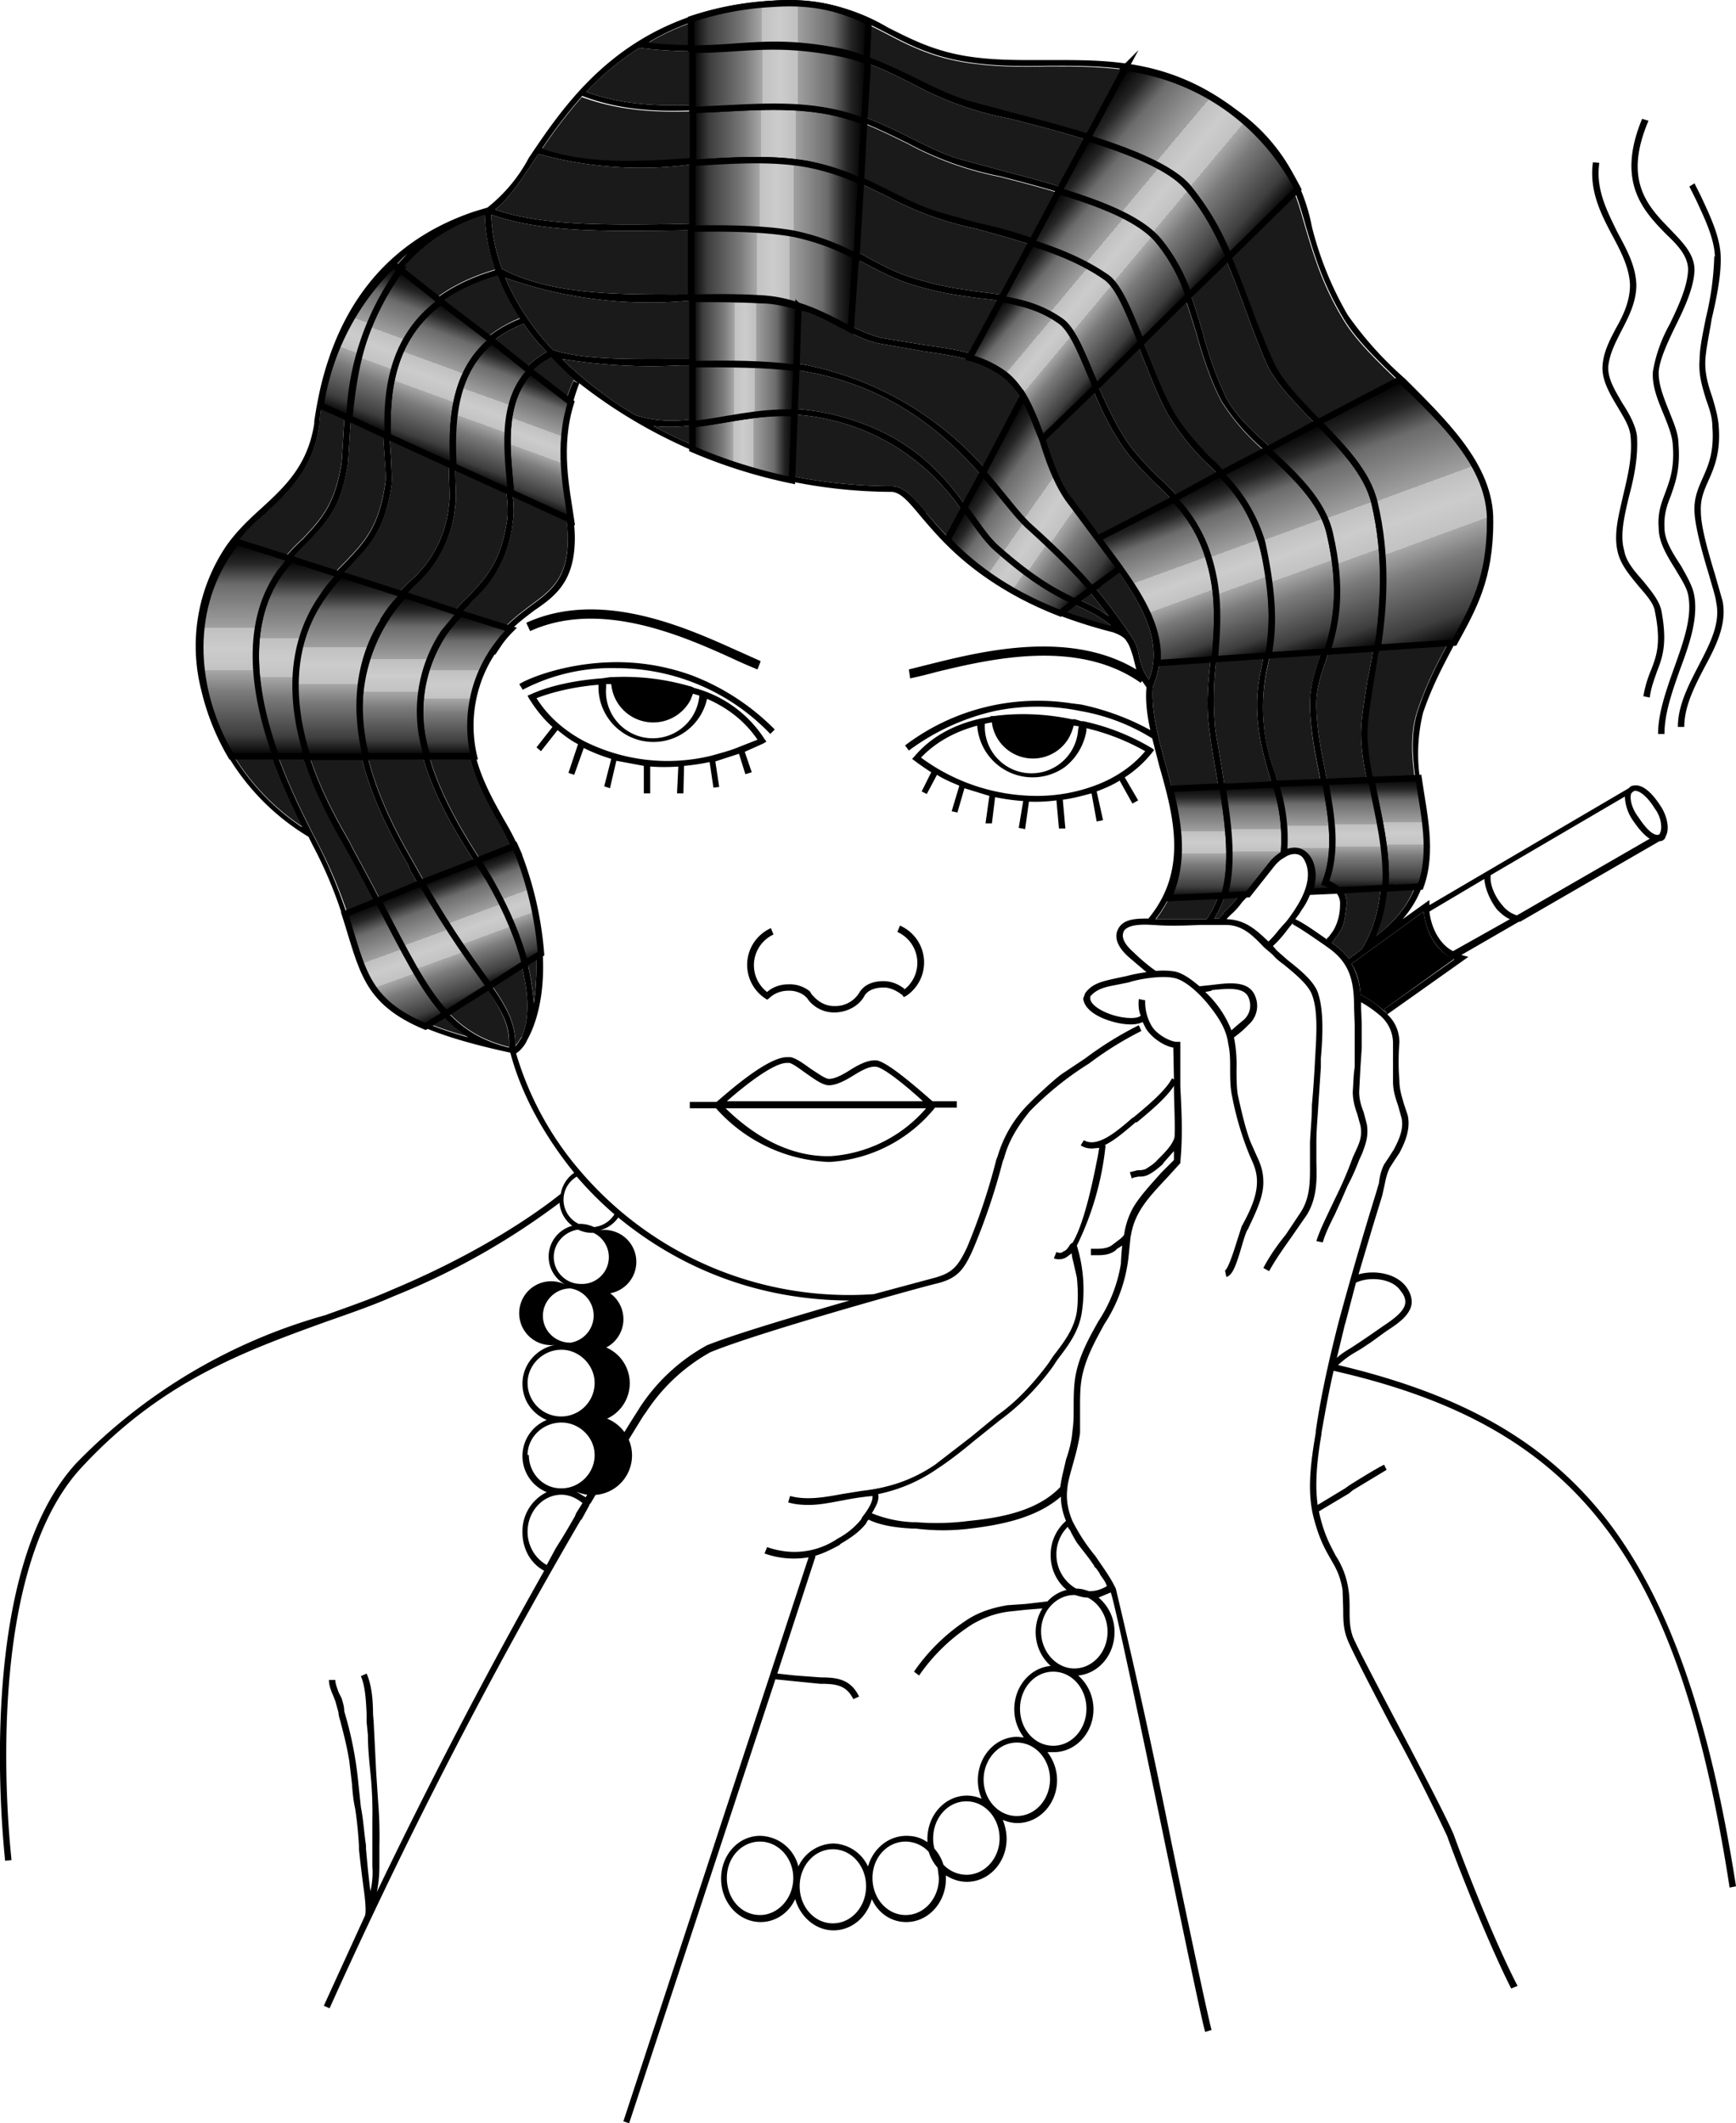 <svg xmlns="http://www.w3.org/2000/svg" width="271.8" height="332.4"><path d="M216.7 158l11-7.9c-2.8-1-4.5-4.3-4.8-7.4l-11.3 8.2c1 1.5 1.3 3.2 1.4 4.8a18.5 18.5 0 0 1 4.2 3l-.5-.7z"/><path d="M251.3 237.6c-9.5-12-22.4-19.3-41.8-23.9a14 14 0 0 1 2.7-2l1-.6 1.5-1 2.2-1.6.6-.4c1.5-1 3.2-2.2 3.5-3.9.1-.8-.1-1.7-.8-2.7-1.6-2.2-5-2.7-7.5-2l2.2-7.4 1.5-4.9.4-1.8c.2-1 .4-1.8.8-2.6l.7-1.1.8-1.2c.8-1.5 1.8-3.7 1.3-5.9l-.6-1.8c-.3-1.1-.7-2.2-.7-3.6a37.3 37.3 0 0 1 0-6c0-1.6-.6-3.2-1.9-4.4l12.7-9-1.1-.3 9-5.2h.2l21.8-12.6c.5 0 .9-.3 1-.8.7-1.2.1-3.4-.8-4.7-1.6-2.5-3.1-3.5-4.3-3.2-.3 0-.5.2-.7.4l-31.2 18.3v-.8l-4.2 3c5.3-6.1 4.3-12.9 3.2-19.5a27 27 0 0 1 0-12.8c1.6-4.7 3.5-8 5.2-11.3 3-5.4 5.5-10 5.6-19 0-8.6-7-15.4-13.6-22a56 56 0 0 1-9-10 53 53 0 0 1-5.6-13.8 29 29 0 0 0-11.8-18.3c-10.5-8-20.1-7.8-29.4-7.8-4.3 0-8.9.1-13.4-.7-5-.9-8.4-2.7-11.8-4.4A30.5 30.5 0 0 0 121 .1c-22.7 1.4-32 15.4-38.2 24.6a24.5 24.5 0 0 1-6.5 7.8l-2 .6C60 37.9 51.6 49 49.2 66v.3c-1 6.5-4.5 9.8-8.2 13.2-2 1.8-4 3.7-5.6 6a28 28 0 0 0-3.9 22.5 36.6 36.6 0 0 0 16.8 23l.7 1.4a67.4 67.4 0 0 1 5.4 13.6c2.9 9.4 4.3 14.2 25.5 18.8 1.7 6.5 5.3 13 10 18.8a5 5 0 0 0-2.1 3.3c-.1 0-9 7.7-26.4 15-3.4 1.5-6.9 2.7-10.5 4A86.9 86.9 0 0 0 12 229C-4.5 246.8.8 290.8.8 291.3l1-.1c0-.5-5.3-44 11-61.5 12.5-13.5 25.6-18.2 38.3-22.8 3.7-1.3 7.2-2.5 10.6-4a113.1 113.1 0 0 0 25.9-14.6 5 5 0 0 0 2 3.6 5 5 0 0 0-3.7 4.9 5 5 0 0 0 2.6 4.3 5 5 0 1 0-1.3 9.4c-3 .4-5.4 3-5.4 6.1 0 2.6 1.5 4.7 3.8 5.7a6.1 6.1 0 0 0 0 11.3 6.8 6.8 0 0 0-3.8 6.3c0 2.6 1.3 4.9 3.4 6A867.3 867.3 0 0 0 59 296.2c.3-1.5.4-2.8.4-4V289a65.9 65.9 0 0 0-.2-7l-.3-4.5-.3-6-.1-2-.1-1.2c0-2.1-.2-4.5-1-6.3l-.9.4c.7 1.6.8 3.9.9 5.9v1.3l.2 2c0 2 .2 4 .4 6a60 60 0 0 1 .3 7.3v7.3c.1 1.2 0 2.5-.3 3.9v-.1l-.1-.6-.3-2.7-.3-3.3v-.5c-.3-2-.4-4-.8-6l-.4-3.8a57.6 57.6 0 0 0-1.8-9.8l-.4-1.4c0-.7-.2-1.3-.4-2l-.5-1c-.2-.6-.5-1.3-.5-1.9h-1c0 .8.3 1.6.6 2.3l.4 1 .5 1.8c0 .5.2 1 .3 1.4.6 2.3 1.1 4.3 1.4 6.3l.4 3.4c.1 1.3.2 2.6.5 3.9.3 1.9.5 4 .6 5.9v.5a194.4 194.4 0 0 0 .8 6.6c.3 2.3.3 3.6.1 3.9L50.7 314l.9.4A818.5 818.5 0 0 1 90.9 238l.2-.2 1.2-2.2v-.1l.2-.2a620.5 620.5 0 0 1 8.2-13.6l.5-.7a28.7 28.7 0 0 1 10-9.3c7.2-3 31.9-9.9 35.2-10.7 3.5-.8 4.5-2.2 5.9-5.3a99 99 0 0 0 4.7-13.9l.2-.5c.7-2.6 2-4.8 4-7.3a49.7 49.7 0 0 1 9.3-7.5 53 53 0 0 1 8.2-5.1l-.4-.9a54.4 54.4 0 0 0-8.4 5.2l-3.6 2.4c-1.3.9-4.8 4.2-5.8 5.3a19.3 19.3 0 0 0-4.3 7.6l-.2.5a98.3 98.3 0 0 1-4.6 13.8c-1.4 2.9-2.2 4-5.3 4.8l-9.3 2.5A55.3 55.3 0 0 1 91 183.5a49.7 49.7 0 0 1-10.2-18.6c.5-.3 1-.8 1.5-1.6l.3-.6c1.5-2.7 5.3-12.1-1.4-29.9-.5-1.3-1.3-2.8-2.3-4.5-3.7-6.6-8.9-15.7-.7-27.5 1.6-2.4 3.6-3.8 5.4-5.2C87 93.3 90 91 90 84.2c0-1.4-.2-3.1-.5-5A32.3 32.3 0 0 1 90.7 60 79.7 79.7 0 0 0 139 77h.5c1.5 0 2.8 1.6 4.8 4 4.2 4.9 11.2 13.2 30 18 .8.3 1.4.6 1.8 1l.1.1.2.3c.5.7.7 1.5 1 2.4l.5 2c-10.2-6.1-23.5-3-31.6-1l-4 1 .2 1.4a69 69 0 0 0 4.1-1c8.3-2 22.1-5.3 32 1.7l.2-.3.7 1c-.2 2.1.1 4.4.6 6.7-1.8-1-5.6-2.9-10.8-4l-1.6-.2a34.4 34.4 0 0 0-26 6.6l.6.8a35.7 35.7 0 0 1 13.5-6.2 33.2 33.2 0 0 1 13.3 0 31.4 31.4 0 0 1 11.3 4.3l1.1 4.3c2.3 8 4.5 16.4-1.7 23.9-1.7 0-3.7 0-4.6 1.4-1.3 2 .8 4 1.6 4.7l2.7 2.3a22 22 0 0 0-3.1.6l-1.9.4c-1.7.4-3.5.7-4.6 2.3l-.3.8v.1c.3 2 3.1 3.3 5.7 3.8 1.6.3 2.8.2 3.6-.2l.5 1c1 1.6 3 2.8 4.3 3l.1 5-.3-.2c-1 2-4.2 4.6-6 6.1l-.2.1-.8.7c-1.9 1.6-4.8 4-6.8 2.8l-.5.8c.6.4 1.2.5 1.8.5l1.1-.1-.2 1.2c-.6 3-2 10.4-4 13.7-.2 0-.3.2-.4.3-.3.5-.6.9-1 1-.3.3-.7.3-1.1.1l-.4 1a2.3 2.3 0 0 0 2-.2l.8-.6c0 .6.2 1.1.3 1.6l.5 2.2c.2 2 .2 3.8 0 5.3-.4 2.7-2 4.8-3.7 7l-.8 1.2c-2.4 3.2-5 6-8 8.1l-4 3.3-5.7 4.4c-3.4 2.3-7 3.6-11.5 4.1l-3.1.5c-2.7.5-5.5 1-8.1.3l-.3 1c1 .3 2.1.4 3.2.4 1.8 0 3.6-.4 5.3-.7a42.5 42.5 0 0 1 4.7-.7c.1 1-.9 2.4-1.6 3.3l-.2.4a12 12 0 0 1-3.7 3l-.3.2c-3.2 2-7 2.4-10.7 1.1l-.4 1a13.7 13.7 0 0 0 6.9.6l-29 88.3.9.3 22.9-69.5 3 .3 4 .4c2.5 0 4.1.2 5.2 2.4l.9-.4c-1.3-2.7-3.4-3-6-3l-4-.3-2.8-.3 6-18.4h-.2c1.4-.4 2.6-1 3.9-1.7l.2-.2c1.5-.9 2.9-1.8 4-3.2l.2-.4.2-.2c2 1 4.8 1.3 6.9 1.4h.5a34 34 0 0 0 8.5 0c5-.6 10.4-1.7 14.2-5 0 1.3.3 2.6.8 3.8a7 7 0 0 0-2.4 5.4 7 7 0 0 0 2.5 5.4 6 6 0 0 0-3 1.8l-3.4.4-2.9.2c-2.3.4-4.2 1-6 2.1a30 30 0 0 0-8.6 8.3l.8.6a29 29 0 0 1 8.3-8c1.7-1 3.5-1.7 5.7-2l2.8-.3 2.5-.2a7.1 7.1 0 0 0 1.3 9c-3.2.3-5.7 3.2-5.7 6.8 0 1.7.6 3.2 1.5 4.4l-1-.1c-3.4 0-6.2 3-6.2 6.8 0 1 .2 2 .6 2.9-.7-.3-1.5-.5-2.3-.5-3.4 0-6.2 3-6.2 6.8v.5c-1-.7-2-1-3.3-1-2.8 0-5.2 2-6 4.8a6.2 6.2 0 0 0-5.4-3.6 6.2 6.2 0 0 0-5.5 3.6 6.3 6.3 0 0 0-6-4.8c-3.4 0-6.1 3-6.1 6.7s2.7 6.8 6.2 6.8c2.3 0 4.4-1.4 5.4-3.6.8 2.8 3.2 4.9 6 4.9s5.2-2 6-4.9c1 2.2 3 3.6 5.4 3.6 3.4 0 6.2-3 6.2-6.8v-.5c1 .6 2 1 3.3 1 3.4 0 6.2-3 6.2-6.7 0-1-.2-2-.6-3 .7.3 1.5.5 2.3.5 3.4 0 6.2-3 6.2-6.7 0-1.7-.6-3.2-1.5-4.4h1c3.4 0 6.2-3 6.2-6.7 0-2.2-1-4.1-2.4-5.3 3.2-.3 5.7-3.2 5.7-6.8a7 7 0 0 0-2.5-5.4l1.9-.8c.5 1 5 22.3 8.5 39.3 3.7 17.8 6 28.8 6.3 29.5l1-.3c-.3-.8-3.4-15.3-6.3-29.4a1119 1119 0 0 0-8.7-39.7l-.2-.4c-.8-1.6-2-3.2-3-4.7a29.3 29.3 0 0 1-3.6-5.5c-.7-1.7-1-3.3-.8-5 .1-1.3.6-2.8 1-4.3.4-1.4.8-3 1-4.5v-3.9c0-2 0-3.8.5-5.7.7-2.7 2-5 3.3-7.4a24 24 0 0 0 3.8-10.6l.3-3 .1-.5a11 11 0 0 1 1.4-3.7c1-1.7 2.6-3.4 4.2-5.1l2-2.2.1-.1v-.2c.4-4 .2-8 0-11.8v-7h-.6c-.8 0-3-1-3.9-2.5a7.4 7.4 0 0 1-1-4l-1-.2c-.1 1 0 1.9.3 2.6-.4.4-1.6.5-3.2.2-2.1-.4-4.5-1.6-4.7-2.8v-.4c1-1.2 2.4-1.5 4-1.8l2-.4c1.8-.6 5.3-1.1 7.1-.7 1.7.3 4 2.4 5.5 4.3s2.7 3.7 3 6c.3 1.3.3 2.6.3 4 0 1.3 0 2.8.3 4.2a48.5 48.5 0 0 0 2.8 9.4c.6 1.3 1.1 2.4 1.1 4 0 2.4-1.2 4.8-2.4 7l-.8 2.5c-.4 1.3-1.3 4.1-1.8 4.4l.2 1c1-.2 1.6-2 2.5-5.1.3-1 .6-2 .9-2.4 1-2.2 2.4-4.8 2.4-7.3 0-2-.6-3.2-1.2-4.5l-.8-1.8c-.7-1.8-1.3-4.2-2-7.4-.2-1.3-.2-2.7-.2-4a22 22 0 0 0-.4-5 16 16 0 0 0 2.3-2 3.9 3.9 0 0 0 1-4.5c-1-2.5-4.3-2-6.8-1.7l-1.9.2c-1.2-1-2.5-2-3.8-2.3a11.8 11.8 0 0 0-3-.1c-.4-.2-2.2-1.6-3.5-2.9-1.6-1.4-2-2.5-1.5-3.4.7-1 2.9-1 4.4-.9h.2c2.5.2 5 .1 7.3 0h4c2.6 0 4.2 1.6 6 3.5l1.4 1.2c.4.5 1 1 1.7 1.5 1.7 1.4 3.8 3.1 4.4 4.7 1 2.5.7 6.6.5 10a175.8 175.8 0 0 1-.5 7.3c0 2-.2 3.8-.3 5.8v3.2c0 2.7.1 5.3-1.4 7.7l-2.4 3.6c-1.3 1.6-2.5 3.3-3.5 5.2l.9.5c1-1.8 2.2-3.5 3.4-5.2l2.5-3.6c1.6-2.6 1.6-5.5 1.5-8.3v-3c0-2 .2-4 .3-5.8l.4-6v-1.4c.3-3.4.5-7.6-.5-10.4-.7-1.8-2.8-3.5-4.7-5l-1.7-1.5-.6-.7a18.2 18.2 0 0 0 2.3-2.6l.8-1v.2c1.3.7 3.3 2.1 4.9 3.2l.7.5c3.4 2.4 4 5.3 4 9.3l.1 2.7v6.7c-.2 1.2-.2 2.5-.3 3.8 0 1.3.3 2.4.7 3.5l.5 1.8c.3 1.6-.1 2.6-.7 3.9l-.5 1.1a60.3 60.3 0 0 1-2.7 6.3l-1 2.1c-.7 1.5-1.5 3.1-2 4.7l1 .2c.4-1.4 1.2-3 1.9-4.4l1-2.2 1-2.3c.7-1.3 1.3-2.7 1.8-4l.5-1.1c.5-1.4 1-2.6.7-4.5l-.5-1.9c-.4-1-.7-2-.7-3.2l.2-3.8.2-3v-3.8l-.1-2.6v-.8a19 19 0 0 1 3 2.1 5.7 5.7 0 0 1 2 4.3v6c0 1.5.4 2.6.8 3.8l.5 1.8c.5 1.8-.5 3.8-1.2 5.1l-.7 1.1-.8 1.2c-.5 1-.7 2-.8 2.9l-.5 1.7a573 573 0 0 0-5.8 20c-1.2 4.7-2.7 10.9-3.6 17.2v.2c-.7 4.2-1.4 8.8-.4 13 .9 3.6 1.9 5.3 2.7 6.7.8 1.4 1.5 2.5 1.9 4.9l.1 3c0 1.5 0 3 .6 4.6.5 1.4 3.4 7 6.8 13.5a292 292 0 0 1 8.9 17.5c1 2.9 6.1 16.1 10 23.8l1-.4c-4-7.7-9-20.9-10-23.7-1-2.4-5-10.1-9-17.7-3.2-6.1-6.3-12-6.8-13.3-.5-1.4-.5-2.8-.5-4.3 0-1 0-2-.2-3.2a13 13 0 0 0-2-5.2c-.7-1.4-1.7-3-2.5-6.4l-.1-.5 4.7-2.8.6-.5 5.3-3.2-.4-.8c-1.4.7-3.8 2.2-5.4 3.2l-.7.5-4.3 2.6c-.5-3.6 0-7.6.6-11.1v-.2c.6-3.4 1.2-6.7 1.9-9.7 38.3 8.7 54 29.2 62 80.9l1-.2c-4.2-26.9-10.7-45.2-20.5-57.7zM86.7 196.8c0-2.2 1.7-4 3.8-4.3a5 5 0 0 0 2.2.5h.2a4.2 4.2 0 0 1-2 8c-2.3 0-4.2-1.9-4.2-4.2zM85 206c0-2.4 2-4.3 4.3-4.3a4.3 4.3 0 0 1 0 8.5c-2.4 0-4.3-1.9-4.3-4.2zm-2.4 10.5c0-2.8 2.4-5.2 5.3-5.2 2.8 0 5.2 2.4 5.2 5.2a5.2 5.2 0 0 1-10.5 0zm0 11.3c0-2.8 2.4-5.1 5.3-5.1 2.8 0 5.2 2.3 5.2 5.1s-2.3 5.1-5 5.2H88h-.2c-2.8 0-5-2.4-5-5.2zm7.6 9.1l-.2.5-1.1 1.9-.9 1.5-1 1.6-.7 1.3-.7 1.3c-1.8-1-3-3-3-5.2 0-3.2 2.4-5.8 5.3-5.8 1.2 0 2.3.5 3.3 1.3l-1 1.6zm6.6-46.3c7.3 6 19.2 12.9 36.2 13-8.3 2.4-18.1 5.3-22.3 7a29.4 29.4 0 0 0-10.5 9.7l-.5.8c-.2.3-3.2 5-8 13.3l-1.5-.9a6.2 6.2 0 1 0 0-11.3 6.1 6.1 0 1 0 0-11.3 5 5 0 1 0 1.5-9.3 5 5 0 1 0 2.2-9c1.2-.3 2.2-1 2.9-2zm-.6-.5a4.3 4.3 0 0 1-3.2 2 5 5 0 0 0-2.1-.5h-.3a4.2 4.2 0 0 1-.3-7.4c1.9 2.2 3.8 4.1 5.9 5.9zm22.8 109.7c-3 0-5.2-2.6-5.2-5.8 0-3.2 2.3-5.7 5.2-5.7 2.8 0 5.2 2.5 5.2 5.7s-2.4 5.8-5.2 5.8zm11.4 1.3c-2.9 0-5.2-2.6-5.2-5.8s2.3-5.8 5.2-5.8 5.2 2.6 5.2 5.8-2.3 5.8-5.2 5.8zm11.4-1.3c-2.9 0-5.2-2.6-5.2-5.8 0-3.2 2.3-5.7 5.2-5.7a5 5 0 0 1 3.6 1.6 7 7 0 0 0 1.4 2.5l.2 1.6c0 3.2-2.3 5.8-5.2 5.8zm9.5-6.3a5 5 0 0 1-3.6-1.6c-.3-1-.8-1.8-1.4-2.5a6 6 0 0 1-.2-1.6c0-3.2 2.3-5.8 5.2-5.8 2.9 0 5.2 2.6 5.2 5.8 0 3.1-2.3 5.7-5.2 5.7zm13.1-15c0 3.2-2.3 5.8-5.2 5.8-2.9 0-5.2-2.6-5.2-5.7s2.3-5.8 5.2-5.8c2.9 0 5.2 2.6 5.2 5.8zm5.7-11c0 3.2-2.3 5.8-5.2 5.8s-5.2-2.6-5.2-5.8 2.3-5.8 5.2-5.8 5.2 2.6 5.2 5.8zm3.3-12c0 3.1-2.3 5.7-5.2 5.7-2.8 0-5.2-2.6-5.2-5.8 0-3.2 2.4-5.7 5.2-5.7h.1c.7.2 1.3.4 2 .4 1.8.9 3.1 3 3.1 5.3zm-6.2-16.5c0 .2.2.4.3.5l.3.6.5.9.3.5a86.6 86.6 0 0 0 1 1.3l1 1.3.7 1c0 .2.2.3.3.4l.5.7.2.4a10.4 10.4 0 0 1 .8 1.2l.2.5c-.8.5-1.7.8-2.7.8h-.1c-.6-.2-1.2-.4-2-.4-1.8-1-3.1-3-3.1-5.3a6 6 0 0 1 1.8-4.4zm16.7-61c-.3 1.2-1.5 2.4-2.4 3.3l-.3.3c-.5.6-1.2 1-1.8 1.4-.5.2-.9.2-1.3.2l-1.2.3.3 1c.3-.2.6-.2 1-.3.5 0 1 0 1.6-.3.8-.4 1.5-1 2.2-1.6l.2-.3 1.6-1.8v1.4l-2 2c-1.5 1.7-3.2 3.5-4.3 5.3-.8 1.4-1.3 2.9-1.5 4.4-.3.5-1.1 1-1.6 1.4l-.4.3c-.8.5-1.8.5-2.7.5h-.5v1h.8c1 0 2 0 3-.7l.3-.3.8-.5a37.5 37.5 0 0 0-.2 2.8 23 23 0 0 1-3.5 9c-1.3 2.3-2.7 4.8-3.4 7.6-.5 2-.5 4-.5 6 0 1.2 0 2.4-.2 3.7-.1 1.4-.5 3-1 4.4-.3 1.4-.7 2.8-.9 4.3-3.5 3.7-9.2 4.8-14.3 5.3-3 .4-5.9.4-8.3.2h-.5a19 19 0 0 1-6.4-1.4c.6-1 1.2-2 1-3a25 25 0 0 0 9.3-4c2-1.3 4-2.9 5.8-4.4l4-3.2c3-2.2 5.8-5 8.2-8.3l.8-1.2c1.7-2.2 3.4-4.5 3.8-7.5a23.5 23.5 0 0 0-.8-10.3 46.4 46.4 0 0 0 4.5-15.7h-.2c1.5-.7 3-2 4.2-3l.7-.6h.2c1.8-1.5 4.5-3.7 5.8-5.7 0 2.7.2 5.4.1 8zm5.8-23c2.3-.2 5.1-.6 5.8 1.2.5 1.3.2 2.5-.7 3.4a65.7 65.7 0 0 0-2 1.7 16.2 16.2 0 0 0-4.1-6l1-.2zm65.7-30.8l.2-.2.3-.2h.1c.8 0 2 1 3.1 2.8 1 1.3 1.2 3.1.8 3.8 0 .2-.2.3-.4.3-.8 0-1.8-1-3-2.8-1-1.3-1.4-2.9-1.1-3.7zm-22 12.8l21-12.3a7 7 0 0 0 1.3 3.8c.7 1 1.6 2.2 2.6 2.8l-20.8 12c-.7-.2-1.6-.7-2.3-1.6-1.2-1.4-2-3.3-1.8-4.7zm-1 .6c.1 1.5.9 3.4 2 4.8.7.7 1.3 1.2 2 1.5l-8.9 5c-2-1-3.4-3.5-3.7-6.2l8.6-5.1zM121 1c8.5-.6 13 1.7 17.7 4.1 3.4 1.8 6.9 3.6 12 4.5 4.7.8 9.2.8 13.6.7 9.2 0 18.6-.1 28.8 7.6 8.1 6.2 9.6 11.3 11.4 17.7 1.2 4 2.5 8.6 5.7 14 2 3.5 5.5 6.8 9.2 10.4 6.5 6.4 13.3 13 13.3 21.2 0 8.7-2.6 13.2-5.4 18.5-1.7 3.1-3.7 6.7-5.3 11.5-1.4 4.2-.7 8.8 0 13.3 1.1 7.5 2.3 15.2-6.5 22 3.2-7.4 1.6-15.1.1-22-.7-3.5-1.4-6.8-1.4-9.7 0-2.2.5-5 1-8.3 1.2-7.3 2.9-17.4.4-28.2-1.2-5-5.3-9.2-9.3-13.2-3-3.1-5.8-6-7-9-1.3-2.9-2.4-5.7-3.4-8.4-2.8-7.5-5.3-14-9.7-19.1-4.4-5-17.3-8.4-27.7-11.1l-6.7-1.8c-2.6-.8-5.2-2-8-3.4-4-2-8.2-4-13.1-5-6.7-1.2-11-1-15.5-.6-3.8.2-7.8.5-13.6-.1 5-3 11.4-5.1 19.4-5.6zM91.1 15c7.6 2.9 15 2.5 22.2 2a68 68 0 0 1 16 .5c4.8.9 8.9 3 12.8 4.9a50.8 50.8 0 0 0 14.5 5.2c8.9 2.3 20 5.2 24.1 10 3.5 4 5 9.4 6.6 14.5 1 3.6 2.2 7.3 3.9 10.6a34 34 0 0 0 7 8c4 3.8 8.1 7.7 9.3 12.6 2.3 10 .6 15.1-.9 19.6-.8 2.4-1.5 4.6-1.5 7.2 0 3.6.7 7.3 1.4 10.8 1.1 5.8 2.2 11.2.4 16.3a21 21 0 0 0-1.1-.4c0-.8-.2-1.7-.6-2.6-.7-1.4-1.7-1.8-2.4-1.9-.5 0-1 0-1.5.2.4-4.2-.6-7.6-1.6-11.3a29.2 29.2 0 0 1-1.2-17.1c.9-4.2 1.8-9-.7-19.7a29.6 29.6 0 0 0-8.4-13c-2.3-2.4-4.4-4.8-5.8-7.4-1.7-3.1-3-6.7-4.4-10-2-5.3-3.7-9.8-6-11.4a65.5 65.5 0 0 0-20.1-7.8l-5.7-1.6c-2.6-.7-5.2-2-8-3.4-4-2-8.1-4-13-5-5.5-1-11.5-.6-17.8-.2-8 .6-16.4 1.1-23.7-1.4a75 75 0 0 1 6.2-8.1zM32.4 108a27 27 0 0 1 9.1-27.5c3.7-3.5 7.5-7 8.5-13.9v-.3a39 39 0 0 1 13.7-26.5c-8.8 9-9.6 22.5-10 29.3l-.2 3.2c-1 6.7-3.2 9-6 12-1.4 1.3-3 2.9-4.4 5-8.5 12.3-.8 30.3 4.2 40.2a35.8 35.8 0 0 1-15-21.5zm22.8 38a78 78 0 0 0-5.4-13.8c-4.5-8.7-15-29.1-6-42.3 1.5-2.1 3-3.6 4.4-5 2.8-3 5.3-5.4 6.3-12.5l.2-3.2c.5-8.9 1.8-29.5 21.2-35.5.1 2.9.6 5.7 1.6 8.6-18.9 5.6-17.9 20.8-17.3 29 .1 2 .3 3.5.1 4.5-1 6.8-3.2 9-6 12-1.4 1.4-3 3-4.4 5.1-10.2 14.6 0 32.7 3.9 39.5l.5.9c2.2 3.9 4 7.4 5.6 10.5 4.9 9.3 8 15.3 13.4 18.6-14.2-4-15.6-8.3-18-16.5zm24.5 18c-9.3-2.3-12.6-8.5-19-20.7-1.5-3.1-3.4-6.6-5.5-10.5l-.5-1c-3.8-6.6-13.8-24.2-4-38.3 1.4-2.1 2.9-3.6 4.3-5 2.8-3 5.3-5.5 6.3-12.5.1-1.1 0-2.7-.1-4.7-.6-8.5-1.6-22.7 16.7-28.1.9 2.3 2 4.5 3.5 6.7C69.3 54.7 69.9 66.3 70.3 74c0 2 .2 3.7 0 4.9a18 18 0 0 1-6 12c-1.4 1.3-3 2.9-4.4 5-10.1 14.7 0 32.7 4 39.5l.4 1c4.6 8 8 13 10.6 16.6 3.4 4.8 5 7 4.8 10.9zm2-1.6l-.3.4a5 5 0 0 1-.7 1c0-4.1-1.6-6.5-5-11.3-2.5-3.5-6-8.5-10.5-16.6l-.5-.9c-3.8-6.6-13.8-24.3-4-38.3 1.5-2.2 2.9-3.6 4.3-5A19 19 0 0 0 71.3 79c.2-1.2 0-3 0-5-.4-7.5-1-18.8 10.7-23.3 1 1.5 2.2 3 3.6 4.4-8 4.4-7.1 13.7-6.5 20.4.3 2.4.5 4.5.3 5.9-1 6.7-3.3 9-6.1 12-1.3 1.3-2.9 2.9-4.4 5-9.3 13.5.6 29 5.4 36.5l1.6 2.7c8.4 15.1 6.9 22.2 5.8 24.7zm8.1-102.8c-3.3 7.2-2.2 14.5-1.4 19.8.3 2 .5 3.6.5 5 0 6.2-2.6 8.1-5.9 10.5-1.8 1.4-3.9 2.9-5.6 5.4-8.5 12.3-3 22.1.7 28.6a45.4 45.4 0 0 1 5.5 28.2 44.6 44.6 0 0 0-8.5-22.6c-4.6-7.3-14.3-22.5-5.4-35.4 1.5-2 3-3.5 4.3-5a19 19 0 0 0 6.3-12.5c.3-1.5 0-3.6-.2-6-.6-6.6-1.5-15.6 6.2-19.6a46.7 46.7 0 0 0 4.2 4l-.7-.4zM88 56.2a86 86 0 0 0 18.5 1c6.9 0 13.9-.1 19.8 1 16.6 3 25.3 13.6 30.5 20a42 42 0 0 0 3.5 4 87.8 87.8 0 0 1 13.3 14.3c-1.7-1.3-3.2-2-4.9-2.7-3-1.4-6.4-3-12.7-8.6-1.2-1-2.4-2.7-3.7-4.5-3.9-5.5-9.2-13-22.7-16a39.4 39.4 0 0 0-16.6.2c-4.5.8-8.8 1.6-13.5.1A60.5 60.5 0 0 1 88 56.2zm57 24c-2.1-2.5-3.5-4.1-5.5-4.1h-.5a79 79 0 0 1-36.7-9.4c3.7.4 7.2-.2 10.9-.8 4.8-.8 9.9-1.7 16.2-.3a34 34 0 0 1 22 15.6c1.4 2 2.6 3.6 4 4.8 6.3 5.7 10 7.4 12.9 8.7 2 .9 3.6 1.6 5.6 3.2-18-4.8-24.8-12.8-28.9-17.6zm34.9 26.2c-1-1.3-1.3-2.6-1.6-3.8a6.6 6.6 0 0 0-1.2-3A84 84 0 0 0 161 81.5l-3.5-4a50.7 50.7 0 0 0-31-20.3c-6-1.1-13.1-1-20-1-7.6 0-14.8.2-19.9-1.4a38.5 38.5 0 0 1-7.5-11.3 67.8 67.8 0 0 0 28.5 3.6h11.2c5.2.4 9 2.3 12.5 4 2.2 1.2 4.3 2.3 6.5 2.7l6.8 1.2c4.9.7 8.7 1.3 11.9 3.5 3.1 2.2 4.5 6.2 6 10.4a38 38 0 0 0 4.1 9c1.5 2.3 3.1 4.4 4.7 6.4 6 8 11.3 15 8.6 22.1zm8 37.5h-7c6.1-7.8 3.7-16.5 1.6-24.2-1.2-4.4-2.3-8.5-2-12.2 3.5-7.9-2.3-15.6-8.4-23.8a37.3 37.3 0 0 1-8.6-15.2c-1.6-4.3-3-8.4-6.5-10.8-3.3-2.4-7.3-3-12.3-3.7l-6.7-1.1c-2-.5-4.1-1.5-6.3-2.6a31 31 0 0 0-12.8-4.1c-3.6-.2-7.4-.2-11.3-.1-10.4 0-21 .2-29-4a27 27 0 0 1-1.7-8.5c7.8 2.8 18 2.6 28 2.5 7.2-.1 13.9-.2 19 .7 4.8 1 8.4 2.8 11.8 4.6 2.5 1.3 5 2.6 7.6 3.3 3.9 1.2 7.2 1.6 10 2 4.7.5 8.4 1 12.3 3.8 1.6 1.1 3 4.3 4.5 8 1.6 4 3.4 8.3 6.1 12 1.5 2 3.1 3.6 4.7 5.2a26 26 0 0 1 7.8 12c1.6 5.8 1.2 10.9.8 15.9-.4 3.7-.7 7.3-.1 11 .2 2 .6 4 .9 5.8 1.5 9 2.9 17.5-1.4 23.5h-1zm3.5-.7l-.6.6h-.7c4-6.2 2.6-14.6 1.2-23.5l-1-5.9a48 48 0 0 1 .1-10.7c.5-5.1 1-10.3-.7-16.2a27 27 0 0 0-8-12.5 48.2 48.2 0 0 1-4.7-5.1c-2.6-3.6-4.4-8-6-11.7-1.6-4-3-7.2-4.8-8.5-4.2-3-8.1-3.4-12.7-4-2.9-.4-6.1-.8-9.9-2-2.6-.7-5-1.9-7.4-3.2a40.6 40.6 0 0 0-12-4.6c-5.3-1-12-1-19.2-.8-9.8.1-20 .3-27.5-2.3 2-1.5 3.8-4.2 6-7.5l.8-1.2a60 60 0 0 0 24.3 1.6c6.3-.4 12.2-.8 17.5.2 4.8.9 9 3 12.9 4.9a50.5 50.5 0 0 0 13.8 5c7.5 2.1 14.7 4 19.9 7.8 2 1.3 3.7 6 5.6 10.8 1.4 3.4 2.7 7 4.4 10.2a38 38 0 0 0 6 7.7 29 29 0 0 1 8.1 12.5 39 39 0 0 1 .8 19.2c-.4 2-.8 3.9-.8 6.2 0 4.5 1 8 2 11.4 1 3.7 2 7.2 1.5 11.5-.7.4-1.3 1-1.7 1.5l-2 2.5a83.5 83.5 0 0 1-4.6 5.4c-.2 0-.4.4-.6.7zm9.5 1.6l-.7.8a17 17 0 0 1-1.6 1.8c-1.9-1.8-3.6-3.4-6.5-3.5v-.1l.6-.6c.7-.6 1.3-1.3 1.8-2 1-1 2-2.3 2.9-3.5l2-2.4c.8-1 2.1-2 3.3-1.9.7.1 1.2.6 1.6 1.4 1.3 2.6-.4 5.7-1.2 7l-.5.8c-.5.7-1 1.5-1.7 2.2zm6.8 2l.1.3c-1.6-1.1-3.5-2.5-5-3.2l.6-.8.5-.8c.6-.8 1.5-2.5 1.8-4.3 2.6.7 4.3 1.7 4.1 3.8a8 8 0 0 1-1 3.8l-.2.3c-.3.4-.6.9-.9 1zm.8.8l.4-.4.2-.4.3-.3.2-.4c.9-1.1 1-2.7 1.2-4.2.3-2.4-1.4-3.6-3-4.3 1.9-5.3.8-11.1-.3-16.8-.7-3.5-1.4-7.1-1.4-10.6 0-2.4.7-4.5 1.5-6.8 1.4-4.5 3.3-10 .9-20.3-1.3-5.1-5.5-9.1-9.5-13-2.9-2.6-5.5-5-7-7.8a56.7 56.7 0 0 1-3.7-10.3c-1.6-5.3-3.2-10.8-6.8-15-4.4-5-15.2-7.8-24.6-10.3l-6.3-1.7c-2.6-.7-5.2-2-8-3.4-4-2-8.2-4-13.1-5a68 68 0 0 0-16.2-.4c-7 .4-14.2.8-21.5-1.8 2.3-2.5 5-4.8 8.3-6.9 6.6.8 11 .5 15.1.3 4.5-.3 8.7-.6 15.2.6 4.8.9 8.9 2.9 12.8 4.9a51.3 51.3 0 0 0 15 5.3c9.7 2.5 23 6 27.1 10.7 4.3 5 6.8 11.4 9.6 18.9 1 2.7 2 5.5 3.3 8.5 1.3 3 4.2 6 7.3 9.2 3.9 3.9 7.9 8 9 12.7a70 70 0 0 1-.4 27.9c-.5 3.3-1 6.1-1 8.4 0 3 .7 6.3 1.5 9.9 1.5 7.5 3.3 16-1.4 23.8l-2 1.5c-.7-1-1.6-1.7-2.7-2.5zm8.2 10.7c-1-1-2.5-2-3.7-2.6-.1-1.6-.5-3.3-1.4-4.8l11.3-8.2c.3 3.1 2 6.3 4.8 7.5l-11 7.8.5.7-.5-.4zm-6.1 49l1.7-6.5c2.1-1 5.7-.7 7 1.3.6.7.8 1.4.7 2-.2 1.2-1.7 2.3-3 3.2l-.6.4a155.3 155.3 0 0 1-4.7 3.2c-.8.5-1.7 1-2.4 1.7l1.3-5.4z"/><path fill="#1A1A1A" d="M221.9 111.3c-1.4 4.2-.7 8.8 0 13.3 1.1 7.5 2.3 15.2-6.5 22 3.2-7.4 1.6-15.1.1-22-.7-3.5-1.4-6.8-1.4-9.7 0-2.2.5-5 1-8.3 1.2-7.3 2.9-17.4.4-28.2-1.2-5-5.3-9.2-9.3-13.2-3-3.1-5.8-6-7-9-1.3-2.9-2.4-5.7-3.4-8.4-2.8-7.5-5.3-14-9.7-19.1-4.4-5-17.3-8.4-27.7-11.1l-6.7-1.8c-2.6-.8-5.2-2-8-3.4-4-2-8.2-4-13.1-5-6.7-1.2-11-1-15.5-.6-3.8.2-7.8.5-13.6-.1 5-3 11.4-5.1 19.4-5.6 8.5-.6 13 1.7 17.7 4.1 3.4 1.8 6.9 3.6 12 4.5 4.7.8 9.2.8 13.6.7 9.2 0 18.6-.1 28.8 7.6 8.1 6.2 9.6 11.3 11.4 17.7 1.2 4 2.5 8.6 5.7 14 2 3.5 5.5 6.8 9.2 10.4 6.5 6.4 13.3 13 13.3 21.2 0 8.7-2.6 13.2-5.4 18.5-1.7 3.1-3.7 6.7-5.3 11.5z"/><path fill="#1A1A1A" d="M213.2 148.6l-2 1.5c-.7-1-1.6-1.7-2.7-2.5l.4-.4.2-.4.3-.3.2-.4c.9-1.1 1-2.7 1.2-4.2.3-2.4-1.4-3.6-3-4.3 1.9-5.3.8-11.1-.3-16.8-.7-3.5-1.4-7.1-1.4-10.6 0-2.4.7-4.5 1.5-6.8 1.4-4.5 3.3-10 .9-20.3-1.3-5.1-5.5-9.1-9.5-13-2.9-2.6-5.5-5-7-7.8a56.7 56.7 0 0 1-3.7-10.3c-1.6-5.3-3.2-10.8-6.8-15-4.4-5-15.2-7.8-24.6-10.3l-6.3-1.7c-2.6-.7-5.2-2-8-3.4-4-2-8.2-4-13.1-5a68 68 0 0 0-16.2-.4c-7 .4-14.2.8-21.5-1.8 2.3-2.5 5-4.8 8.3-6.9 6.6.8 11 .5 15.1.3 4.5-.3 8.7-.6 15.2.6 4.8.9 8.9 2.9 12.8 4.9a51.3 51.3 0 0 0 15 5.3c9.7 2.5 23 6 27.1 10.7 4.3 5 6.8 11.4 9.6 18.9 1 2.7 2 5.5 3.3 8.5 1.3 3 4.2 6 7.3 9.2 3.9 3.9 7.9 8 9 12.7a70 70 0 0 1-.4 27.9c-.5 3.3-1 6.1-1 8.4 0 3 .7 6.3 1.5 9.9 1.5 7.5 3.3 16-1.4 23.8z"/><path fill="#1A1A1A" d="M206.5 121c1.1 5.8 2.2 11.2.4 16.3a21 21 0 0 0-1.1-.4c0-.8-.2-1.7-.6-2.6-.7-1.4-1.7-1.8-2.4-1.9-.5 0-1 0-1.5.2.4-4.2-.6-7.6-1.6-11.3a29.2 29.2 0 0 1-1.2-17.1c.9-4.2 1.8-9-.7-19.7a29.6 29.6 0 0 0-8.4-13c-2.3-2.4-4.4-4.8-5.8-7.4-1.7-3.1-3-6.7-4.4-10-2-5.3-3.7-9.8-6-11.4a65.5 65.5 0 0 0-20.1-7.8l-5.7-1.6c-2.6-.7-5.2-2-8-3.4-4-2-8.1-4-13-5-5.5-1-11.5-.6-17.8-.2-8 .6-16.4 1.1-23.7-1.4a75 75 0 0 1 6.2-8.1c7.6 2.8 15 2.4 22.2 2a68 68 0 0 1 16 .4c4.8.9 8.9 3 12.8 4.9a50.8 50.8 0 0 0 14.5 5.2c8.9 2.3 20 5.2 24.1 10 3.5 4 5 9.4 6.6 14.5 1 3.6 2.2 7.3 3.9 10.6a34 34 0 0 0 7 8c4 3.8 8.1 7.7 9.3 12.6 2.3 10 .6 15.1-.9 19.6-.8 2.4-1.5 4.6-1.5 7.2 0 3.6.7 7.3 1.4 10.8z"/><path fill="#1A1A1A" d="M200.3 133.1c-.7.4-1.3 1-1.7 1.5l-2 2.5a83.5 83.5 0 0 1-4.6 5.4c-.2 0-.4.4-.6.7l-.6.6h-.7c4-6.2 2.6-14.6 1.2-23.5l-1-5.9a48 48 0 0 1 .1-10.7c.5-5.1 1-10.3-.7-16.2a27 27 0 0 0-8-12.5 48.2 48.2 0 0 1-4.7-5.1c-2.6-3.6-4.4-8-6-11.7-1.6-4-3-7.2-4.8-8.5-4.2-3-8.1-3.4-12.7-4-2.9-.4-6.1-.8-9.9-2-2.6-.7-5-1.9-7.4-3.2a40.6 40.6 0 0 0-12-4.6c-5.3-1-12-1-19.2-.8-9.8.1-20 .3-27.5-2.3 2-1.5 3.8-4.2 6-7.5l.8-1.2a60 60 0 0 0 24.3 1.6c6.3-.4 12.2-.8 17.5.2 4.8.9 9 3 12.9 4.9a50.5 50.5 0 0 0 13.8 5c7.5 2.1 14.7 4 19.9 7.8 2 1.3 3.7 6 5.6 10.8 1.4 3.4 2.7 7 4.4 10.2a38 38 0 0 0 6 7.7 29 29 0 0 1 8.1 12.5 39 39 0 0 1 .8 19.2c-.4 2-.8 3.9-.8 6.2 0 4.5 1 8 2 11.4 1 3.7 2 7.2 1.5 11.5z"/><path fill="#1A1A1A" d="M189 143.9h-8c6-7.8 3.6-16.5 1.5-24.2-1.2-4.4-2.3-8.5-2-12.2 3.5-7.9-2.3-15.6-8.4-23.8a37.3 37.3 0 0 1-8.6-15.2c-1.6-4.3-3-8.4-6.5-10.8-3.3-2.4-7.3-3-12.3-3.7l-6.7-1.1c-2-.5-4.1-1.5-6.3-2.6a31 31 0 0 0-12.8-4.1c-3.6-.2-7.4-.2-11.3-.1-10.4 0-21 .2-29-4a27 27 0 0 1-1.7-8.5c7.8 2.8 18 2.6 28 2.5 7.2-.1 13.9-.2 19 .7 4.8 1 8.4 2.8 11.8 4.6 2.5 1.3 5 2.6 7.6 3.3 3.9 1.2 7.2 1.6 10 2 4.7.5 8.4 1 12.3 3.8 1.6 1.1 3 4.3 4.5 8 1.6 4 3.4 8.3 6.1 12 1.5 2 3.1 3.6 4.7 5.2a26 26 0 0 1 7.8 12c1.6 5.8 1.2 10.9.8 15.9-.4 3.7-.7 7.3-.1 11 .2 2 .6 4 .9 5.8 1.5 9 2.9 17.5-1.4 23.5z"/><path fill="#1A1A1A" d="M179.9 106.4c-1-1.3-1.3-2.6-1.6-3.8a6.6 6.6 0 0 0-1.2-3A84 84 0 0 0 161 81.5l-3.5-4a50.7 50.7 0 0 0-31-20.3c-6-1.1-13.1-1-20-1-7.6 0-14.8.2-19.9-1.4a38.5 38.5 0 0 1-7.5-11.3 67.8 67.8 0 0 0 28.5 3.6h11.2c5.2.4 9 2.3 12.5 4 2.2 1.2 4.3 2.3 6.5 2.7l6.8 1.2c4.9.7 8.7 1.3 11.9 3.5 3.1 2.2 4.5 6.2 6 10.4a38 38 0 0 0 4.1 9c1.5 2.3 3.1 4.4 4.7 6.4 6 8 11.3 15 8.6 22.1z"/><path fill="#1A1A1A" d="M173.9 98c-18-5-24.8-13-28.9-17.7-2.1-2.6-3.5-4.2-5.5-4.2h-.5a79 79 0 0 1-36.7-9.4c3.7.4 7.2-.2 10.9-.8 4.8-.8 9.9-1.7 16.2-.3a34 34 0 0 1 22 15.6c1.4 2 2.6 3.6 4 4.8 6.3 5.7 10 7.4 12.9 8.7 2 .9 3.6 1.6 5.6 3.2z"/><path fill="#1A1A1A" d="M173.6 96.5c-1.7-1.3-3.2-2-4.9-2.7-3-1.4-6.4-3-12.7-8.6-1.2-1-2.4-2.7-3.7-4.5-3.9-5.5-9.2-13-22.7-16a39.4 39.4 0 0 0-16.6.2c-4.5.8-8.8 1.6-13.5.1A60.5 60.5 0 0 1 88 56.2a86 86 0 0 0 18.5 1c6.9 0 13.9-.1 19.8 1 16.6 3 25.3 13.6 30.5 20a42 42 0 0 0 3.5 4 87.8 87.8 0 0 1 13.3 14.3zM63.7 39.7c-8.8 9-9.6 22.5-10 29.3l-.2 3.2c-1 6.7-3.2 9-6 12-1.4 1.3-3 2.9-4.4 5-8.5 12.3-.8 30.3 4.2 40.2a35.8 35.8 0 0 1-15-21.5 27 27 0 0 1 9.2-27.5c3.7-3.5 7.5-7 8.5-13.9v-.3a39 39 0 0 1 13.7-26.5z"/><path fill="#1A1A1A" d="M73.3 162.3c-14.2-4-15.6-8.3-18-16.5a78 78 0 0 0-5.5-13.7c-4.5-8.7-15-29.1-6-42.3 1.5-2.1 3-3.6 4.4-5 2.8-3 5.3-5.4 6.3-12.5l.2-3.2c.5-8.9 1.8-29.5 21.2-35.5.1 2.9.6 5.7 1.6 8.6-18.9 5.6-17.9 20.8-17.3 29 .1 2 .3 3.5.1 4.5-1 6.8-3.2 9-6 12-1.4 1.4-3 3-4.4 5.1-10.2 14.6 0 32.7 3.9 39.5l.5.9c2.2 3.9 4 7.4 5.6 10.5 4.9 9.3 8 15.3 13.4 18.6z"/><path fill="#1A1A1A" d="M89.8 59.5c-3.3 7.2-2.2 14.5-1.4 19.8.3 2 .5 3.6.5 5 0 6.2-2.6 8.1-5.9 10.5-1.8 1.4-3.9 2.9-5.6 5.4-8.5 12.3-3 22.1.7 28.6a45.4 45.4 0 0 1 5.5 28.2 44.6 44.6 0 0 0-8.5-22.6c-4.6-7.3-14.3-22.5-5.4-35.4 1.5-2 3-3.5 4.3-5a19 19 0 0 0 6.3-12.5c.3-1.5 0-3.6-.2-6-.6-6.6-1.5-15.6 6.2-19.6a46.7 46.7 0 0 0 4.2 4l-.7-.4z"/><path fill="#1A1A1A" d="M79.1 75.5c.3 2.4.5 4.5.3 5.9-1 6.7-3.3 9-6.1 12-1.3 1.3-2.9 2.9-4.4 5-9.3 13.5.6 29 5.4 36.5l1.6 2.7c8.4 15.1 6.9 22.2 5.8 24.7l-.3.4a5 5 0 0 1-.7 1c0-4.1-1.6-6.5-5-11.3-2.5-3.5-6-8.5-10.5-16.6l-.5-.9c-3.8-6.6-13.8-24.3-4-38.3 1.5-2.2 2.9-3.6 4.3-5A19 19 0 0 0 71.3 79c.2-1.2 0-3 0-5-.4-7.5-1-18.8 10.7-23.3 1 1.5 2.2 3 3.6 4.4-8 4.4-7.1 13.7-6.5 20.4z"/><path fill="#1A1A1A" d="M75 153c3.3 4.8 4.8 7 4.7 10.9-9.3-2.3-12.6-8.5-19-20.7-1.5-3.1-3.4-6.6-5.5-10.5l-.5-1c-3.8-6.6-13.8-24.2-4-38.3 1.4-2.1 2.9-3.6 4.3-5 2.8-3 5.3-5.5 6.3-12.5.1-1.1 0-2.7-.1-4.7-.6-8.5-1.6-22.7 16.7-28.1.9 2.3 2 4.5 3.5 6.7C69.3 54.7 69.9 66.3 70.3 74c0 2 .2 3.7 0 4.9a18 18 0 0 1-6 12c-1.4 1.3-3 2.9-4.4 5-10.1 14.7 0 32.7 4 39.5l.4 1c4.6 8 8 13 10.6 16.6z"/><path d="M255.2 44.6c0 2.5-1 4.7-2.2 6.8-1 1.9-2 3.8-2.1 6-.1 2.1 1.1 4.2 2.3 6.2 1 1.7 2 3.2 2.1 4.8.3 3.2-.5 6.3-1.2 9.3-.7 3.1-1.5 6-.8 8.8.5 2 1.9 3.6 3.2 5.2 1.2 1.4 2.4 2.7 2.6 4 1 4.9.3 6.9-.6 9.2a18 18 0 0 0-1.2 4.1l1 .2c.2-1.6.7-2.8 1.1-4 .9-2.3 1.7-4.5.7-9.7-.4-1.6-1.6-3-2.8-4.5-1.3-1.5-2.7-3-3-4.8-.7-2.4 0-5.3.7-8.3.8-3 1.5-6.2 1.3-9.6-.2-1.7-1.2-3.5-2.3-5.2-1.1-1.9-2.3-3.8-2.2-5.7.2-2 1.1-3.7 2-5.5 1.2-2.3 2.4-4.6 2.4-7.3-.1-3-1.5-5.5-3-8.3-1.6-3.3-3.4-6.7-2.8-10.8l-1-.1c-.6 4.4 1.2 8 3 11.4 1.4 2.6 2.7 5.1 2.8 7.8z"/><path d="M264.3 42c0 2.6-1.4 5.7-2.9 8.8a22.9 22.9 0 0 0-2.6 7.3c-.2 2.2.7 4.4 1.6 6.6.7 1.7 1.4 3.4 1.5 4.9.3 3.7-.5 5.7-1.2 7.6-.6 1.6-1.2 3.1-1 5.5 0 2.2 1.3 4.3 2.6 6.4.9 1.5 1.8 2.9 2 4 .7 3.4-.7 7.3-2.2 11.5-1.2 3.4-2.5 7-2.5 10.3h1c0-3.2 1.2-6.6 2.4-10 1.5-4 3-8.3 2.2-12-.3-1.3-1.1-2.7-2-4.3-1.3-2-2.6-4-2.6-6-.1-2.1.4-3.5 1-5 .7-2 1.5-4.2 1.2-8 0-1.8-.8-3.5-1.5-5.3-.8-2-1.7-4.2-1.6-6.2.2-1.9 1.3-4.3 2.6-7 1.5-3 3-6.3 3-9-.1-2.5-2-4.3-3.8-6.2-3.5-3.6-7.4-7.6-3.4-17l-1-.3c-4.1 9.9.2 14.4 3.7 18 1.9 1.8 3.4 3.4 3.5 5.5z"/><path d="M268.4 40.1a46 46 0 0 1-1.3 9.6c-.5 2.5-1 4.8-1 6.6-.2 2.3.4 4.2 1 6.2.5 1.4 1 2.8 1 4.3.3 3.9-.6 6-1.5 8-.7 1.6-1.4 3.1-1.3 5.3.1 2.5 1.3 6.7 2.3 10 .5 1.8 1 3.3 1.1 4.2.7 3.3-1 6.5-2.7 9.8-1.6 3.1-3.3 6.3-3.3 9.7h1c0-3.2 1.6-6.3 3.1-9.2 1.9-3.5 3.6-6.9 2.9-10.5l-1.2-4.2c-1-3.3-2.2-7.4-2.2-9.8-.1-2 .5-3.3 1.2-4.9.9-2 1.9-4.4 1.6-8.4-.1-1.6-.6-3.2-1-4.6-.7-2-1.2-3.8-1.1-5.8.1-1.8.6-4 1-6.5.8-3.4 1.5-6.9 1.4-9.8-.1-3-1.6-6.2-3.1-9.4l-1-2-.8.5 1 2c1.4 3 2.9 6.1 3 9zM81.8 108a30 30 0 0 1 14.8-3.4 33.3 33.3 0 0 1 24 10.3l.7-.7a36.7 36.7 0 0 0-12.8-8.4 34.3 34.3 0 0 0-13.5-2.1c-6.9.3-12.3 2.5-13.7 3.4l.5.8z"/><path d="M120 116.1l-.3-.4a18.8 18.8 0 0 0-11-8l-.4-.2-.4-.1A36.9 36.9 0 0 0 96 106h-.4l-1.4.2c-4.2.3-8.3 1.2-11.1 2.5l-.5.2.2.4c1 1.6 2.2 3.2 3.7 4.5L84 117l.7.6 2.6-3.3c1 .8 2 1.6 3.2 2.2L89 121l.9.3 1.5-4.2a27 27 0 0 0 4.3 1.7l-1.1 4.3.9.3 1-4.3 4.3.8v4.3h1V120a29.5 29.5 0 0 0 4.4 0l-.2 4.2h1l.1-4.3a34 34 0 0 0 4-.6l.6 4 .9-.1-.6-4 3.7-1.2 1 3.2 1-.3-1.1-3.2 2.9-1.3.5-.3zm-25-9h.7a6.6 6.6 0 0 0 12.4 2.5l.4-1 1 .3a7.3 7.3 0 0 1-14.6-1.3v-.5zm20.8 9.8c-1.4.6-3 1-4.4 1.4a29 29 0 0 1-20-2.3c-3.2-1.7-5.7-4-7.4-6.7 2.6-1 6-1.8 9.7-2.1v.4a8.6 8.6 0 0 0 17 1.8c3.4 1.5 6 3.6 7.9 6.4l-2.8 1.1zM114.7 103.1a78 78 0 0 0 3.9 1.7l.5-1.3-3.8-1.7c-8-3.6-21.3-9.6-32.9-4.3l.6 1.3c11-5 24 .8 31.7 4.3zM180.3 117.1a35.5 35.5 0 0 0-10.7-4.2h-.3l-1-.3h-.5c-4.2-.9-8.5-1-12.2-.5h-.5v.1l-1.6.3c-4.4 1-7.9 3-10.4 6l-.3.3.4.3a39 39 0 0 0 2.6 1.8l-1.5 3 .8.4 1.6-3c1.1.7 2.3 1.2 3.5 1.7l-1.2 4 .9.2 1.1-3.8 3.9 1.2-.6 4.3h1l.5-4.1c1.5.3 2.9.5 4.4.6l-.7 4.2 1 .2.6-4.3a25.2 25.2 0 0 0 4.3-.2l.4 4.4h1l-.4-4.5c1.5-.2 3-.6 4.5-1l.8 4.4 1-.2-1-4.5c1.3-.5 2.5-1 3.6-1.7l2 3.6.9-.5-2.1-3.6a18 18 0 0 0 4.3-3.9l.3-.4-.4-.3zm-25-4a5.2 5.2 0 0 0 .2 1 6.5 6.5 0 0 0 11.8 1.5 8.2 8.2 0 0 0 .8-2l.8.1-.1.5a7.3 7.3 0 0 1-14.6-.9l1-.2zm15.8 10a26 26 0 0 1-8.8 1.5 30.6 30.6 0 0 1-18.1-6c2.2-2.3 5.1-4 8.8-5a8.7 8.7 0 0 0 13.7 6.5c1.8-1.4 3-3.4 3.4-5.7v-.4a35 35 0 0 1 9.2 3.6c-2 2.4-4.8 4.3-8.2 5.5zM141.6 154.8c-.9-.7-2-1.2-3.3-1.2-1.7 0-3 .6-3.7 1.7a4.4 4.4 0 0 1-4 2.2c-1.3 0-2.4-.6-3.3-1.6l-.2-.2-.3-.5a5 5 0 0 0-3.4-1.1c-1.2 0-2.4.4-3.3 1.2a5.3 5.3 0 0 1 1-9l-.4-1a6.3 6.3 0 0 0-.9 11l.3.2.3-.2c.8-.8 1.9-1.2 3-1.2a4 4 0 0 1 2.6.8l.4.4.2.3c1 1.2 2.4 1.9 4 1.9 2.1 0 4-1.1 4.8-2.7.7-1 2-1.2 3-1.2s2 .5 2.9 1.2l.2.3.4-.2a6.3 6.3 0 0 0-1-11l-.4 1a5.3 5.3 0 0 1 1.1 9zM146 172.4c-1.2-1-6.9-6.2-8.8-6.4-1.4-.1-3 .8-4.4 1.7-1 .6-2.1 1.2-3 1.2-.6 0-1.8-.9-2.9-1.6-1.1-.8-2.2-1.6-3.1-1.8h-.6c-3.2 0-9.8 6-11 7H108v1h4.1a25 25 0 0 0 17.5 8.4h.4a23 23 0 0 0 16.4-8.5h3.4v-1h-3.8zm-22.8-6h.4c.7.2 1.7 1 2.7 1.7 1.3.9 2.5 1.8 3.5 1.8s2.3-.6 3.6-1.4c1.3-.8 2.6-1.6 3.7-1.5 1.1 0 4.8 3 7.4 5.4h-30.7c2.5-2.2 7.2-6 9.4-6zM130 181h-.4c-5.5 0-11-2.6-16-7.5h31.4a21.7 21.7 0 0 1-15 7.5z"/><linearGradient id="a" gradientUnits="userSpaceOnUse" x1="108.2" y1="4.9" x2="136" y2="4.9"><stop offset="0"/><stop offset=".1" stop-color="#3e3e3e"/><stop offset=".3" stop-color="#7b7b7b"/><stop offset=".4" stop-color="#a7a7a7"/><stop offset=".4" stop-color="#c2c2c2"/><stop offset=".5" stop-color="#ccc"/><stop offset=".6" stop-color="silver"/><stop offset=".6" stop-color="#a0a0a0"/><stop offset=".8" stop-color="#6c6c6c"/><stop offset=".9" stop-color="#252525"/><stop offset="1"/></linearGradient><path fill="url(#a)" stroke="#000" stroke-miterlimit="10" d="M136 3.4l-.3 6c-1.6-.7-3.3-1.2-5.1-1.5-9.8-1.8-14.4-.3-22.4-.3V3A48 48 0 0 1 121 .6c6.9-.5 11.1 1 15 2.8z"/><linearGradient id="b" gradientUnits="userSpaceOnUse" x1="108.2" y1="43.5" x2="133.9" y2="43.5"><stop offset="0"/><stop offset=".1" stop-color="#3e3e3e"/><stop offset=".3" stop-color="#7b7b7b"/><stop offset=".4" stop-color="#a7a7a7"/><stop offset=".4" stop-color="#c2c2c2"/><stop offset=".5" stop-color="#ccc"/><stop offset=".6" stop-color="silver"/><stop offset=".6" stop-color="#a0a0a0"/><stop offset=".8" stop-color="#6c6c6c"/><stop offset=".9" stop-color="#252525"/><stop offset="1"/></linearGradient><path fill="url(#b)" stroke="#000" stroke-miterlimit="10" d="M134 39.9l-.8 11.7c-2.5-1.3-5.2-2.8-8.4-3.8-1.8-.6-3.7-1-5.9-1.1-3.4-.2-7-.2-10.7-.1v-11c6-.1 11.5 0 16 .8 3.8.7 6.9 2 9.7 3.5z"/><g><linearGradient id="c" gradientUnits="userSpaceOnUse" x1="82.4" y1="78.9" x2="89.2" y2="60.3"><stop offset="0"/><stop offset=".1" stop-color="#3e3e3e"/><stop offset=".3" stop-color="#7b7b7b"/><stop offset=".4" stop-color="#a7a7a7"/><stop offset=".4" stop-color="#c2c2c2"/><stop offset=".5" stop-color="#ccc"/><stop offset=".6" stop-color="silver"/><stop offset=".6" stop-color="#a0a0a0"/><stop offset=".8" stop-color="#6c6c6c"/><stop offset=".9" stop-color="#252525"/><stop offset="1"/></linearGradient><path fill="url(#c)" stroke="#000" stroke-miterlimit="10" d="M89.4 81.4L80 77.1c-.5-5.8-1.8-14 3-19l6.4 4.9c-2.2 6.9-.7 13.6 0 18.4z"/><linearGradient id="d" gradientUnits="userSpaceOnUse" x1="83.8" y1="150.3" x2="77.7" y2="133.5"><stop offset="0"/><stop offset=".1" stop-color="#3e3e3e"/><stop offset=".3" stop-color="#7b7b7b"/><stop offset=".4" stop-color="#a7a7a7"/><stop offset=".4" stop-color="#c2c2c2"/><stop offset=".5" stop-color="#ccc"/><stop offset=".6" stop-color="silver"/><stop offset=".6" stop-color="#a0a0a0"/><stop offset=".8" stop-color="#6c6c6c"/><stop offset=".9" stop-color="#252525"/><stop offset="1"/></linearGradient><path fill="url(#d)" stroke="#000" stroke-miterlimit="10" d="M84.7 149.3l-2.5 1.5c-1-3.5-2.7-7.9-5.6-13.1l-1.8-3 5.8-2.3.4.9a55.1 55.1 0 0 1 3.7 16z"/><linearGradient id="e" gradientUnits="userSpaceOnUse" x1="72.9" y1="118.4" x2="72.9" y2="95.9"><stop offset="0"/><stop offset=".1" stop-color="#3e3e3e"/><stop offset=".3" stop-color="#7b7b7b"/><stop offset=".4" stop-color="#a7a7a7"/><stop offset=".4" stop-color="#c2c2c2"/><stop offset=".5" stop-color="#ccc"/><stop offset=".6" stop-color="silver"/><stop offset=".6" stop-color="#a0a0a0"/><stop offset=".8" stop-color="#6c6c6c"/><stop offset=".9" stop-color="#252525"/><stop offset="1"/></linearGradient><path fill="url(#e)" stroke="#000" stroke-miterlimit="10" d="M78 100.8a21 21 0 0 0-3.8 17.6h-7.3A22.3 22.3 0 0 1 72 96l8 2.5c-.7.7-1.4 1.5-2 2.4z"/><linearGradient id="f" gradientUnits="userSpaceOnUse" x1="77.7" y1="154" x2="71.1" y2="136.1"><stop offset="0"/><stop offset=".1" stop-color="#3e3e3e"/><stop offset=".3" stop-color="#7b7b7b"/><stop offset=".4" stop-color="#a7a7a7"/><stop offset=".4" stop-color="#c2c2c2"/><stop offset=".5" stop-color="#ccc"/><stop offset=".6" stop-color="silver"/><stop offset=".6" stop-color="#a0a0a0"/><stop offset=".8" stop-color="#6c6c6c"/><stop offset=".9" stop-color="#252525"/><stop offset="1"/></linearGradient><path fill="url(#f)" stroke="#000" stroke-miterlimit="10" d="M82.2 150.8l-5.6 3.6c-2.4-3.4-6-8-10.6-16.2l8.8-3.4 1.8 2.9c3 5.2 4.7 9.6 5.6 13.2z"/><linearGradient id="g" gradientUnits="userSpaceOnUse" x1="64.2" y1="118.4" x2="64.2" y2="93.1"><stop offset="0"/><stop offset=".1" stop-color="#3e3e3e"/><stop offset=".3" stop-color="#7b7b7b"/><stop offset=".4" stop-color="#a7a7a7"/><stop offset=".4" stop-color="#c2c2c2"/><stop offset=".5" stop-color="#ccc"/><stop offset=".6" stop-color="silver"/><stop offset=".6" stop-color="#a0a0a0"/><stop offset=".8" stop-color="#6c6c6c"/><stop offset=".9" stop-color="#252525"/><stop offset="1"/></linearGradient><path fill="url(#g)" stroke="#000" stroke-miterlimit="10" d="M69.5 99a22.3 22.3 0 0 0-2.6 19.4h-9.6a26.6 26.6 0 0 1 6-25.3L72 96 69.5 99z"/><linearGradient id="h" gradientUnits="userSpaceOnUse" x1="71.6" y1="158.1" x2="64.6" y2="138.8"><stop offset="0"/><stop offset=".1" stop-color="#3e3e3e"/><stop offset=".3" stop-color="#7b7b7b"/><stop offset=".4" stop-color="#a7a7a7"/><stop offset=".4" stop-color="#c2c2c2"/><stop offset=".5" stop-color="#ccc"/><stop offset=".6" stop-color="silver"/><stop offset=".6" stop-color="#a0a0a0"/><stop offset=".8" stop-color="#6c6c6c"/><stop offset=".9" stop-color="#252525"/><stop offset="1"/></linearGradient><path fill="url(#h)" stroke="#000" stroke-miterlimit="10" d="M76.6 154.4l-6.8 4.3c-3.6-3.9-6.4-9.6-10.6-17.7l6.8-2.8c4.7 8.2 8.2 12.8 10.6 16.2z"/><linearGradient id="i" gradientUnits="userSpaceOnUse" x1="187.3" y1="104.2" x2="178.5" y2="80"><stop offset="0"/><stop offset=".1" stop-color="#3e3e3e"/><stop offset=".3" stop-color="#7b7b7b"/><stop offset=".4" stop-color="#a7a7a7"/><stop offset=".4" stop-color="#c2c2c2"/><stop offset=".5" stop-color="#ccc"/><stop offset=".6" stop-color="silver"/><stop offset=".6" stop-color="#a0a0a0"/><stop offset=".8" stop-color="#6c6c6c"/><stop offset=".9" stop-color="#252525"/><stop offset="1"/></linearGradient><path fill="url(#i)" stroke="#000" stroke-miterlimit="10" d="M190.2 103.2l-9 .6c.5-4.9-2.2-9.8-5.9-14.9l-3.4-4.6 12-6.2c2.3 2.5 4.3 5.4 5.5 9.8 1.6 5.5 1.2 10.5.8 15.3z"/><linearGradient id="j" gradientUnits="userSpaceOnUse" x1="190.8" y1="42" x2="168.7" y2="23.5"><stop offset="0"/><stop offset=".1" stop-color="#3e3e3e"/><stop offset=".3" stop-color="#7b7b7b"/><stop offset=".4" stop-color="#a7a7a7"/><stop offset=".4" stop-color="#c2c2c2"/><stop offset=".5" stop-color="#ccc"/><stop offset=".6" stop-color="silver"/><stop offset=".6" stop-color="#a0a0a0"/><stop offset=".8" stop-color="#6c6c6c"/><stop offset=".9" stop-color="#252525"/><stop offset="1"/></linearGradient><path fill="url(#j)" stroke="#000" stroke-miterlimit="10" d="M192.4 40.2l-6.3 6.1a27 27 0 0 0-4.8-8.7c-3-3.3-9-5.7-15.5-7.7l4.5-8.3c6.7 2 13 4.6 15.6 7.7 2.7 3.1 4.7 6.8 6.5 10.9z"/><linearGradient id="k" gradientUnits="userSpaceOnUse" x1="65.4" y1="161.2" x2="58.2" y2="141.3"><stop offset="0"/><stop offset=".1" stop-color="#3e3e3e"/><stop offset=".3" stop-color="#7b7b7b"/><stop offset=".4" stop-color="#a7a7a7"/><stop offset=".4" stop-color="#c2c2c2"/><stop offset=".5" stop-color="#ccc"/><stop offset=".6" stop-color="silver"/><stop offset=".6" stop-color="#a0a0a0"/><stop offset=".8" stop-color="#6c6c6c"/><stop offset=".9" stop-color="#252525"/><stop offset="1"/></linearGradient><path fill="url(#k)" stroke="#000" stroke-miterlimit="10" d="M69.8 158.7l-3.2 2c-9.5-4-9.8-9-12.6-17.6l5.2-2.1c4.2 8 7 13.8 10.6 17.7z"/><linearGradient id="l" gradientUnits="userSpaceOnUse" x1="64.4" y1="70.6" x2="72.5" y2="48.4"><stop offset="0"/><stop offset=".1" stop-color="#3e3e3e"/><stop offset=".3" stop-color="#7b7b7b"/><stop offset=".4" stop-color="#a7a7a7"/><stop offset=".4" stop-color="#c2c2c2"/><stop offset=".5" stop-color="#ccc"/><stop offset=".6" stop-color="silver"/><stop offset=".6" stop-color="#a0a0a0"/><stop offset=".8" stop-color="#6c6c6c"/><stop offset=".9" stop-color="#252525"/><stop offset="1"/></linearGradient><path fill="url(#l)" stroke="#000" stroke-miterlimit="10" d="M71 73l-10.3-4.7c-.2-6.6.4-15.3 8.3-21.1l8 6.1c-6.3 5.2-6.3 13.5-6 19.7z"/><linearGradient id="m" gradientUnits="userSpaceOnUse" x1="56.9" y1="66.9" x2="65.5" y2="43.2"><stop offset="0"/><stop offset=".1" stop-color="#3e3e3e"/><stop offset=".3" stop-color="#7b7b7b"/><stop offset=".4" stop-color="#a7a7a7"/><stop offset=".4" stop-color="#c2c2c2"/><stop offset=".5" stop-color="#ccc"/><stop offset=".6" stop-color="silver"/><stop offset=".6" stop-color="#a0a0a0"/><stop offset=".8" stop-color="#6c6c6c"/><stop offset=".9" stop-color="#252525"/><stop offset="1"/></linearGradient><path fill="url(#m)" stroke="#000" stroke-miterlimit="10" d="M60.7 68.3l-6-2.8c.6-6.6 2-16 8-23.3l6.3 5c-7.9 5.8-8.5 14.5-8.3 21z"/><linearGradient id="n" gradientUnits="userSpaceOnUse" x1="52.1" y1="64.5" x2="60.6" y2="41"><stop offset="0"/><stop offset=".1" stop-color="#3e3e3e"/><stop offset=".3" stop-color="#7b7b7b"/><stop offset=".4" stop-color="#a7a7a7"/><stop offset=".4" stop-color="#c2c2c2"/><stop offset=".5" stop-color="#ccc"/><stop offset=".6" stop-color="silver"/><stop offset=".6" stop-color="#a0a0a0"/><stop offset=".8" stop-color="#6c6c6c"/><stop offset=".9" stop-color="#252525"/><stop offset="1"/></linearGradient><path fill="url(#n)" stroke="#000" stroke-miterlimit="10" d="M62.7 42.2a42.3 42.3 0 0 0-8 23.3l-4.5-2a39 39 0 0 1 11.4-22.1l1 .8z"/><linearGradient id="o" gradientUnits="userSpaceOnUse" x1="54.8" y1="118.4" x2="54.8" y2="90"><stop offset="0"/><stop offset=".1" stop-color="#3e3e3e"/><stop offset=".3" stop-color="#7b7b7b"/><stop offset=".4" stop-color="#a7a7a7"/><stop offset=".4" stop-color="#c2c2c2"/><stop offset=".5" stop-color="#ccc"/><stop offset=".6" stop-color="silver"/><stop offset=".6" stop-color="#a0a0a0"/><stop offset=".8" stop-color="#6c6c6c"/><stop offset=".9" stop-color="#252525"/><stop offset="1"/></linearGradient><path fill="url(#o)" stroke="#000" stroke-miterlimit="10" d="M60.5 96.5c-4.8 7-4.9 15-3.2 22H48c-2.4-7.8-3.2-17 2.4-25.1l2.8-3.5 10 3.2c-1 1-1.9 2-2.8 3.4z"/><linearGradient id="p" gradientUnits="userSpaceOnUse" x1="46.7" y1="118.4" x2="46.7" y2="87.5"><stop offset="0"/><stop offset=".1" stop-color="#3e3e3e"/><stop offset=".3" stop-color="#7b7b7b"/><stop offset=".4" stop-color="#a7a7a7"/><stop offset=".4" stop-color="#c2c2c2"/><stop offset=".5" stop-color="#ccc"/><stop offset=".6" stop-color="silver"/><stop offset=".6" stop-color="#a0a0a0"/><stop offset=".8" stop-color="#6c6c6c"/><stop offset=".9" stop-color="#252525"/><stop offset="1"/></linearGradient><path fill="url(#p)" stroke="#000" stroke-miterlimit="10" d="M50.5 93.4c-5.6 8-4.8 17.3-2.4 25h-5c-3.2-9.2-5.1-20.3.6-28.6l1.8-2.3 7.8 2.5c-1 1-1.9 2-2.8 3.4z"/><linearGradient id="q" gradientUnits="userSpaceOnUse" x1="38.4" y1="118.4" x2="38.4" y2="84.8"><stop offset="0"/><stop offset=".1" stop-color="#3e3e3e"/><stop offset=".3" stop-color="#7b7b7b"/><stop offset=".4" stop-color="#a7a7a7"/><stop offset=".4" stop-color="#c2c2c2"/><stop offset=".5" stop-color="#ccc"/><stop offset=".6" stop-color="silver"/><stop offset=".6" stop-color="#a0a0a0"/><stop offset=".8" stop-color="#6c6c6c"/><stop offset=".9" stop-color="#252525"/><stop offset="1"/></linearGradient><path fill="url(#q)" stroke="#000" stroke-miterlimit="10" d="M43.7 89.8c-5.7 8.3-3.8 19.4-.5 28.6h-7c-5.8-9.8-7-22.4-.2-32.2l1-1.4 8.5 2.7-1.8 2.3z"/><linearGradient id="r" gradientUnits="userSpaceOnUse" x1="108.4" y1="69.9" x2="124.4" y2="69.9"><stop offset="0"/><stop offset=".1" stop-color="#3e3e3e"/><stop offset=".3" stop-color="#7b7b7b"/><stop offset=".4" stop-color="#a7a7a7"/><stop offset=".4" stop-color="#c2c2c2"/><stop offset=".5" stop-color="#ccc"/><stop offset=".6" stop-color="silver"/><stop offset=".6" stop-color="#a0a0a0"/><stop offset=".8" stop-color="#6c6c6c"/><stop offset=".9" stop-color="#252525"/><stop offset="1"/></linearGradient><path fill="url(#r)" stroke="#000" stroke-miterlimit="10" d="M124.4 64.7l-.4 10.5a81.1 81.1 0 0 1-15.6-4.9v-3.9c5-.5 10-2 16-1.7z"/><linearGradient id="s" gradientUnits="userSpaceOnUse" x1="197.2" y1="103.1" x2="187.2" y2="75.6"><stop offset="0"/><stop offset=".1" stop-color="#3e3e3e"/><stop offset=".3" stop-color="#7b7b7b"/><stop offset=".4" stop-color="#a7a7a7"/><stop offset=".4" stop-color="#c2c2c2"/><stop offset=".5" stop-color="#ccc"/><stop offset=".6" stop-color="silver"/><stop offset=".6" stop-color="#a0a0a0"/><stop offset=".8" stop-color="#6c6c6c"/><stop offset=".9" stop-color="#252525"/><stop offset="1"/></linearGradient><path fill="url(#s)" stroke="#000" stroke-miterlimit="10" d="M198.6 102.6l-8.4.6c.4-4.8.8-9.8-.8-15.3a22.9 22.9 0 0 0-5.6-9.8l7.3-4a25 25 0 0 1 6.4 10.8 40.4 40.4 0 0 1 1.1 17.7z"/><linearGradient id="t" gradientUnits="userSpaceOnUse" x1="171.3" y1="91.7" x2="151.2" y2="77.7"><stop offset="0"/><stop offset=".1" stop-color="#3e3e3e"/><stop offset=".3" stop-color="#7b7b7b"/><stop offset=".4" stop-color="#a7a7a7"/><stop offset=".4" stop-color="#c2c2c2"/><stop offset=".5" stop-color="#ccc"/><stop offset=".6" stop-color="silver"/><stop offset=".6" stop-color="#a0a0a0"/><stop offset=".8" stop-color="#6c6c6c"/><stop offset=".9" stop-color="#252525"/><stop offset="1"/></linearGradient><path fill="url(#t)" stroke="#000" stroke-miterlimit="10" d="M171 92.2l-2.8 2c-2.9-1.2-6.3-3-12.3-8.3-1.7-1.5-3.1-3.8-5-6.4l3-5.5c3 3.4 5.2 6.5 7 8.1 4.9 4.5 8 7.7 10 10.1z"/><linearGradient id="u" gradientUnits="userSpaceOnUse" x1="167.6" y1="95.2" x2="149" y2="82.2"><stop offset="0"/><stop offset=".1" stop-color="#3e3e3e"/><stop offset=".3" stop-color="#7b7b7b"/><stop offset=".4" stop-color="#a7a7a7"/><stop offset=".4" stop-color="#c2c2c2"/><stop offset=".5" stop-color="#ccc"/><stop offset=".6" stop-color="silver"/><stop offset=".6" stop-color="#a0a0a0"/><stop offset=".8" stop-color="#6c6c6c"/><stop offset=".9" stop-color="#252525"/><stop offset="1"/></linearGradient><path fill="url(#u)" stroke="#000" stroke-miterlimit="10" d="M168.2 94.3L166 96c-9-3.5-14.2-7.9-17.7-11.5l2.7-5c1.9 2.5 3.3 4.8 5 6.3 6 5.3 9.4 7 12.3 8.4z"/><linearGradient id="v" gradientUnits="userSpaceOnUse" x1="199.2" y1="34.3" x2="174.1" y2="13.2"><stop offset="0"/><stop offset=".1" stop-color="#3e3e3e"/><stop offset=".3" stop-color="#7b7b7b"/><stop offset=".4" stop-color="#a7a7a7"/><stop offset=".4" stop-color="#c2c2c2"/><stop offset=".5" stop-color="#ccc"/><stop offset=".6" stop-color="silver"/><stop offset=".6" stop-color="#a0a0a0"/><stop offset=".8" stop-color="#6c6c6c"/><stop offset=".9" stop-color="#252525"/><stop offset="1"/></linearGradient><path fill="url(#v)" stroke="#000" stroke-miterlimit="10" d="M203.1 29.7l-10.7 10.5a41.2 41.2 0 0 0-6.5-11c-2.7-3-8.9-5.5-15.6-7.6l5.9-11a35.5 35.5 0 0 1 27 19z"/><linearGradient id="w" gradientUnits="userSpaceOnUse" x1="206.8" y1="102.3" x2="195.6" y2="71.4"><stop offset="0"/><stop offset=".1" stop-color="#3e3e3e"/><stop offset=".3" stop-color="#7b7b7b"/><stop offset=".4" stop-color="#a7a7a7"/><stop offset=".4" stop-color="#c2c2c2"/><stop offset=".5" stop-color="#ccc"/><stop offset=".6" stop-color="silver"/><stop offset=".6" stop-color="#a0a0a0"/><stop offset=".8" stop-color="#6c6c6c"/><stop offset=".9" stop-color="#252525"/><stop offset="1"/></linearGradient><path fill="url(#w)" stroke="#000" stroke-miterlimit="10" d="M207.8 102l-9.2.6c.7-3.8 1-8.5-1-17.7a25 25 0 0 0-6.5-10.7l7.3-3.8c4 3.8 8.6 7.9 9.8 13.1 2.1 9 1 14.3-.4 18.5z"/><linearGradient id="x" gradientUnits="userSpaceOnUse" x1="215.6" y1="101.5" x2="203.2" y2="67.3"><stop offset="0"/><stop offset=".1" stop-color="#3e3e3e"/><stop offset=".3" stop-color="#7b7b7b"/><stop offset=".4" stop-color="#a7a7a7"/><stop offset=".4" stop-color="#c2c2c2"/><stop offset=".5" stop-color="#ccc"/><stop offset=".6" stop-color="silver"/><stop offset=".6" stop-color="#a0a0a0"/><stop offset=".8" stop-color="#6c6c6c"/><stop offset=".9" stop-color="#252525"/><stop offset="1"/></linearGradient><path fill="url(#x)" stroke="#000" stroke-miterlimit="10" d="M215.7 101.5l-7.9.5c1.3-4.2 2.5-9.4.4-18.5-1.2-5.2-5.7-9.3-9.8-13.1l8-4.3c3.8 3.9 7.7 8 8.8 12.6 2 8.4 1.4 16.2.5 22.8z"/><linearGradient id="y" gradientUnits="userSpaceOnUse" x1="228.3" y1="100.4" x2="214" y2="61.3"><stop offset="0"/><stop offset=".1" stop-color="#3e3e3e"/><stop offset=".3" stop-color="#7b7b7b"/><stop offset=".4" stop-color="#a7a7a7"/><stop offset=".4" stop-color="#c2c2c2"/><stop offset=".5" stop-color="#ccc"/><stop offset=".6" stop-color="silver"/><stop offset=".6" stop-color="#a0a0a0"/><stop offset=".8" stop-color="#6c6c6c"/><stop offset=".9" stop-color="#252525"/><stop offset="1"/></linearGradient><path fill="url(#y)" stroke="#000" stroke-miterlimit="10" d="M233.3 81.6c0 9-2.6 13.5-5.6 19l-12 .8c1-6.5 1.5-14.3-.5-22.7-1.1-4.7-5-8.7-8.8-12.6l12.8-6.7c6.7 6.5 14.2 13.5 14.1 22.2z"/><linearGradient id="z" gradientUnits="userSpaceOnUse" x1="219.1" y1="139.1" x2="219.1" y2="121.8"><stop offset="0"/><stop offset=".1" stop-color="#3e3e3e"/><stop offset=".3" stop-color="#7b7b7b"/><stop offset=".4" stop-color="#a7a7a7"/><stop offset=".4" stop-color="#c2c2c2"/><stop offset=".5" stop-color="#ccc"/><stop offset=".6" stop-color="silver"/><stop offset=".6" stop-color="#a0a0a0"/><stop offset=".8" stop-color="#6c6c6c"/><stop offset=".9" stop-color="#252525"/><stop offset="1"/></linearGradient><path fill="url(#z)" stroke="#000" stroke-miterlimit="10" d="M222.4 138.8l-5.5.3c.4-5.9-1.2-11.7-2.2-17l7.4-.3c.8 5.6 2.3 11.5.3 17z"/><linearGradient id="A" gradientUnits="userSpaceOnUse" x1="187.7" y1="140.6" x2="187.7" y2="123.1"><stop offset="0"/><stop offset=".1" stop-color="#3e3e3e"/><stop offset=".3" stop-color="#7b7b7b"/><stop offset=".4" stop-color="#a7a7a7"/><stop offset=".4" stop-color="#c2c2c2"/><stop offset=".5" stop-color="#ccc"/><stop offset=".6" stop-color="silver"/><stop offset=".6" stop-color="#a0a0a0"/><stop offset=".8" stop-color="#6c6c6c"/><stop offset=".9" stop-color="#252525"/><stop offset="1"/></linearGradient><path fill="url(#A)" stroke="#000" stroke-miterlimit="10" d="M191.7 140.2l-8.8.4c2.6-5.6 1.7-11.4.3-17.1l8.2-.4c1 6.3 1.7 12.2.3 17z"/><linearGradient id="B" gradientUnits="userSpaceOnUse" x1="73.9" y1="74.9" x2="81.1" y2="54.8"><stop offset="0"/><stop offset=".1" stop-color="#3e3e3e"/><stop offset=".3" stop-color="#7b7b7b"/><stop offset=".4" stop-color="#a7a7a7"/><stop offset=".4" stop-color="#c2c2c2"/><stop offset=".5" stop-color="#ccc"/><stop offset=".6" stop-color="silver"/><stop offset=".6" stop-color="#a0a0a0"/><stop offset=".8" stop-color="#6c6c6c"/><stop offset=".9" stop-color="#252525"/><stop offset="1"/></linearGradient><path fill="url(#B)" stroke="#000" stroke-miterlimit="10" d="M80 77.1L71 73c-.3-6.2-.3-14.5 6-19.7l6 4.8c-4.8 5-3.5 13.2-3 19z"/><linearGradient id="C" gradientUnits="userSpaceOnUse" x1="108.4" y1="22.6" x2="135.3" y2="22.6"><stop offset="0"/><stop offset=".1" stop-color="#3e3e3e"/><stop offset=".3" stop-color="#7b7b7b"/><stop offset=".4" stop-color="#a7a7a7"/><stop offset=".4" stop-color="#c2c2c2"/><stop offset=".5" stop-color="#ccc"/><stop offset=".6" stop-color="silver"/><stop offset=".6" stop-color="#a0a0a0"/><stop offset=".8" stop-color="#6c6c6c"/><stop offset=".9" stop-color="#252525"/><stop offset="1"/></linearGradient><path fill="url(#C)" stroke="#000" stroke-miterlimit="10" d="M135.3 19l-.5 9.4a37 37 0 0 0-8.3-2.7c-5.6-1-11.8-.6-18-.2v-8.3c7-.2 14-1.1 21.1.2 2 .4 4 1 5.7 1.6z"/><linearGradient id="D" gradientUnits="userSpaceOnUse" x1="108.4" y1="32.6" x2="134.8" y2="32.6"><stop offset="0"/><stop offset=".1" stop-color="#3e3e3e"/><stop offset=".3" stop-color="#7b7b7b"/><stop offset=".4" stop-color="#a7a7a7"/><stop offset=".4" stop-color="#c2c2c2"/><stop offset=".5" stop-color="#ccc"/><stop offset=".6" stop-color="silver"/><stop offset=".6" stop-color="#a0a0a0"/><stop offset=".8" stop-color="#6c6c6c"/><stop offset=".9" stop-color="#252525"/><stop offset="1"/></linearGradient><path fill="url(#D)" stroke="#000" stroke-miterlimit="10" d="M134.8 28.4l-.7 11.8a36 36 0 0 0-9.8-3.6c-4.4-.8-10-.9-15.9-.8V25.5c6.3-.4 12.5-.8 18 .2a37 37 0 0 1 8.4 2.7z"/><linearGradient id="E" gradientUnits="userSpaceOnUse" x1="108.4" y1="61.7" x2="124.7" y2="61.7"><stop offset="0"/><stop offset=".1" stop-color="#3e3e3e"/><stop offset=".3" stop-color="#7b7b7b"/><stop offset=".4" stop-color="#a7a7a7"/><stop offset=".4" stop-color="#c2c2c2"/><stop offset=".5" stop-color="#ccc"/><stop offset=".6" stop-color="silver"/><stop offset=".6" stop-color="#a0a0a0"/><stop offset=".8" stop-color="#6c6c6c"/><stop offset=".9" stop-color="#252525"/><stop offset="1"/></linearGradient><path fill="url(#E)" stroke="#000" stroke-miterlimit="10" d="M124.7 57.6l-.3 7c-6-.2-11 1.3-16 1.8V57c5.6 0 11.2 0 16.3.6z"/><linearGradient id="F" gradientUnits="userSpaceOnUse" x1="108.4" y1="13.2" x2="135.9" y2="13.2"><stop offset="0"/><stop offset=".1" stop-color="#3e3e3e"/><stop offset=".3" stop-color="#7b7b7b"/><stop offset=".4" stop-color="#a7a7a7"/><stop offset=".4" stop-color="#c2c2c2"/><stop offset=".5" stop-color="#ccc"/><stop offset=".6" stop-color="silver"/><stop offset=".6" stop-color="#a0a0a0"/><stop offset=".8" stop-color="#6c6c6c"/><stop offset=".9" stop-color="#252525"/><stop offset="1"/></linearGradient><path fill="url(#F)" stroke="#000" stroke-miterlimit="10" d="M135.9 9.6l-.6 9.4a33 33 0 0 0-5.7-1.6c-7-1.3-14-.4-21.2-.2V7.8c8 0 12.5-1.4 22.3.4 1.8.3 3.5.8 5.2 1.4z"/><linearGradient id="G" gradientUnits="userSpaceOnUse" x1="108.4" y1="52.2" x2="125" y2="52.2"><stop offset="0"/><stop offset=".1" stop-color="#3e3e3e"/><stop offset=".3" stop-color="#7b7b7b"/><stop offset=".4" stop-color="#a7a7a7"/><stop offset=".4" stop-color="#c2c2c2"/><stop offset=".5" stop-color="#ccc"/><stop offset=".6" stop-color="silver"/><stop offset=".6" stop-color="#a0a0a0"/><stop offset=".8" stop-color="#6c6c6c"/><stop offset=".9" stop-color="#252525"/><stop offset="1"/></linearGradient><path fill="url(#G)" stroke="#000" stroke-miterlimit="10" d="M125 48l-.3 9.6c-5-.7-10.7-.7-16.3-.6V46.8c3.7 0 7.3 0 10.7.2 2.2 0 4 .5 5.9 1z"/><linearGradient id="H" gradientUnits="userSpaceOnUse" x1="176.9" y1="55.7" x2="159.1" y2="40.8"><stop offset="0"/><stop offset=".1" stop-color="#3e3e3e"/><stop offset=".3" stop-color="#7b7b7b"/><stop offset=".4" stop-color="#a7a7a7"/><stop offset=".4" stop-color="#c2c2c2"/><stop offset=".5" stop-color="#ccc"/><stop offset=".6" stop-color="silver"/><stop offset=".6" stop-color="#a0a0a0"/><stop offset=".8" stop-color="#6c6c6c"/><stop offset=".9" stop-color="#252525"/><stop offset="1"/></linearGradient><path fill="url(#H)" stroke="#000" stroke-miterlimit="10" d="M178.7 53.6l-7.1 7c-2-4.7-3.5-8.9-5.5-10.3-3.1-2.1-6-3-9.4-3.4l4.8-8.9c4.4 1.4 8.4 3 11.7 5.4 2 1.4 3.6 5.5 5.5 10.2z"/><linearGradient id="I" gradientUnits="userSpaceOnUse" x1="184" y1="48.9" x2="164" y2="32.1"><stop offset="0"/><stop offset=".1" stop-color="#3e3e3e"/><stop offset=".3" stop-color="#7b7b7b"/><stop offset=".4" stop-color="#a7a7a7"/><stop offset=".4" stop-color="#c2c2c2"/><stop offset=".5" stop-color="#ccc"/><stop offset=".6" stop-color="silver"/><stop offset=".6" stop-color="#a0a0a0"/><stop offset=".8" stop-color="#6c6c6c"/><stop offset=".9" stop-color="#252525"/><stop offset="1"/></linearGradient><path fill="url(#I)" stroke="#000" stroke-miterlimit="10" d="M186.1 46.3l-7.4 7.3c-1.9-4.7-3.5-8.8-5.5-10.2-3.3-2.3-7.3-4-11.7-5.4l4.3-8.1c6.5 2 12.6 4.3 15.5 7.7a27 27 0 0 1 4.8 8.7z"/><linearGradient id="J" gradientUnits="userSpaceOnUse" x1="169.2" y1="63.4" x2="153.7" y2="50.4"><stop offset="0"/><stop offset=".1" stop-color="#3e3e3e"/><stop offset=".3" stop-color="#7b7b7b"/><stop offset=".4" stop-color="#a7a7a7"/><stop offset=".4" stop-color="#c2c2c2"/><stop offset=".5" stop-color="#ccc"/><stop offset=".6" stop-color="silver"/><stop offset=".6" stop-color="#a0a0a0"/><stop offset=".8" stop-color="#6c6c6c"/><stop offset=".9" stop-color="#252525"/><stop offset="1"/></linearGradient><path fill="url(#J)" stroke="#000" stroke-miterlimit="10" d="M171.6 60.6l-8.5 8.2a37 37 0 0 0-2.9-6.8c-.9-1.4-1.9-2.7-3.2-3.6a16.3 16.3 0 0 0-5.2-2.4l5-9.2c3.2.6 6.2 1.3 9.3 3.5 2 1.5 3.5 5.6 5.5 10.3z"/><linearGradient id="K" gradientUnits="userSpaceOnUse" x1="177.7" y1="85.6" x2="154.9" y2="69.6"><stop offset="0"/><stop offset=".1" stop-color="#3e3e3e"/><stop offset=".3" stop-color="#7b7b7b"/><stop offset=".4" stop-color="#a7a7a7"/><stop offset=".4" stop-color="#c2c2c2"/><stop offset=".5" stop-color="#ccc"/><stop offset=".6" stop-color="silver"/><stop offset=".6" stop-color="#a0a0a0"/><stop offset=".8" stop-color="#6c6c6c"/><stop offset=".9" stop-color="#252525"/><stop offset="1"/></linearGradient><path fill="url(#K)" stroke="#000" stroke-miterlimit="10" d="M175.3 89l-4.4 3.2c-2-2.4-5.1-5.6-10-10-1.8-1.7-4-4.8-7-8.2l6.3-12c1.2 2 2 4.4 3 6.8 1 3.2 2.1 6.4 4 9.2l4.7 6.3 3.4 4.6z"/><linearGradient id="L" gradientUnits="userSpaceOnUse" x1="196.3" y1="140.2" x2="196.3" y2="122.8"><stop offset="0"/><stop offset=".1" stop-color="#3e3e3e"/><stop offset=".3" stop-color="#7b7b7b"/><stop offset=".4" stop-color="#a7a7a7"/><stop offset=".4" stop-color="#c2c2c2"/><stop offset=".5" stop-color="#ccc"/><stop offset=".6" stop-color="silver"/><stop offset=".6" stop-color="#a0a0a0"/><stop offset=".8" stop-color="#6c6c6c"/><stop offset=".9" stop-color="#252525"/><stop offset="1"/></linearGradient><path fill="url(#L)" stroke="#000" stroke-miterlimit="10" d="M201 133.7c-.7.4-1.3.9-1.8 1.5l-3.8 4.8-3.7.2c1.4-4.9.7-10.7-.3-17l8.3-.4a27 27 0 0 1 1.3 10.9z"/><linearGradient id="M" gradientUnits="userSpaceOnUse" x1="204.6" y1="139.6" x2="204.6" y2="122.4"><stop offset="0"/><stop offset=".1" stop-color="#3e3e3e"/><stop offset=".3" stop-color="#7b7b7b"/><stop offset=".4" stop-color="#a7a7a7"/><stop offset=".4" stop-color="#c2c2c2"/><stop offset=".5" stop-color="#ccc"/><stop offset=".6" stop-color="silver"/><stop offset=".6" stop-color="#a0a0a0"/><stop offset=".8" stop-color="#6c6c6c"/><stop offset=".9" stop-color="#252525"/><stop offset="1"/></linearGradient><path fill="url(#M)" stroke="#000" stroke-miterlimit="10" d="M205 139.6c.6-1.6.7-3.3 0-4.8-1-1.9-2.6-1.9-4-1.1a27 27 0 0 0-1.3-11l7.8-.3c1 5.5 1.9 10.8 0 15.8.7.3 1.5.7 2 1.2l-4.4.2z"/><linearGradient id="N" gradientUnits="userSpaceOnUse" x1="212.2" y1="139.4" x2="212.2" y2="122.1"><stop offset="0"/><stop offset=".1" stop-color="#3e3e3e"/><stop offset=".3" stop-color="#7b7b7b"/><stop offset=".4" stop-color="#a7a7a7"/><stop offset=".4" stop-color="#c2c2c2"/><stop offset=".5" stop-color="#ccc"/><stop offset=".6" stop-color="silver"/><stop offset=".6" stop-color="#a0a0a0"/><stop offset=".8" stop-color="#6c6c6c"/><stop offset=".9" stop-color="#252525"/><stop offset="1"/></linearGradient><path fill="url(#N)" stroke="#000" stroke-miterlimit="10" d="M217 139l-7.5.4c-.5-.5-1.3-1-2-1.2 1.9-5 1-10.3 0-15.8l7.2-.3c1 5.3 2.6 11.1 2.2 17z"/></g></svg>